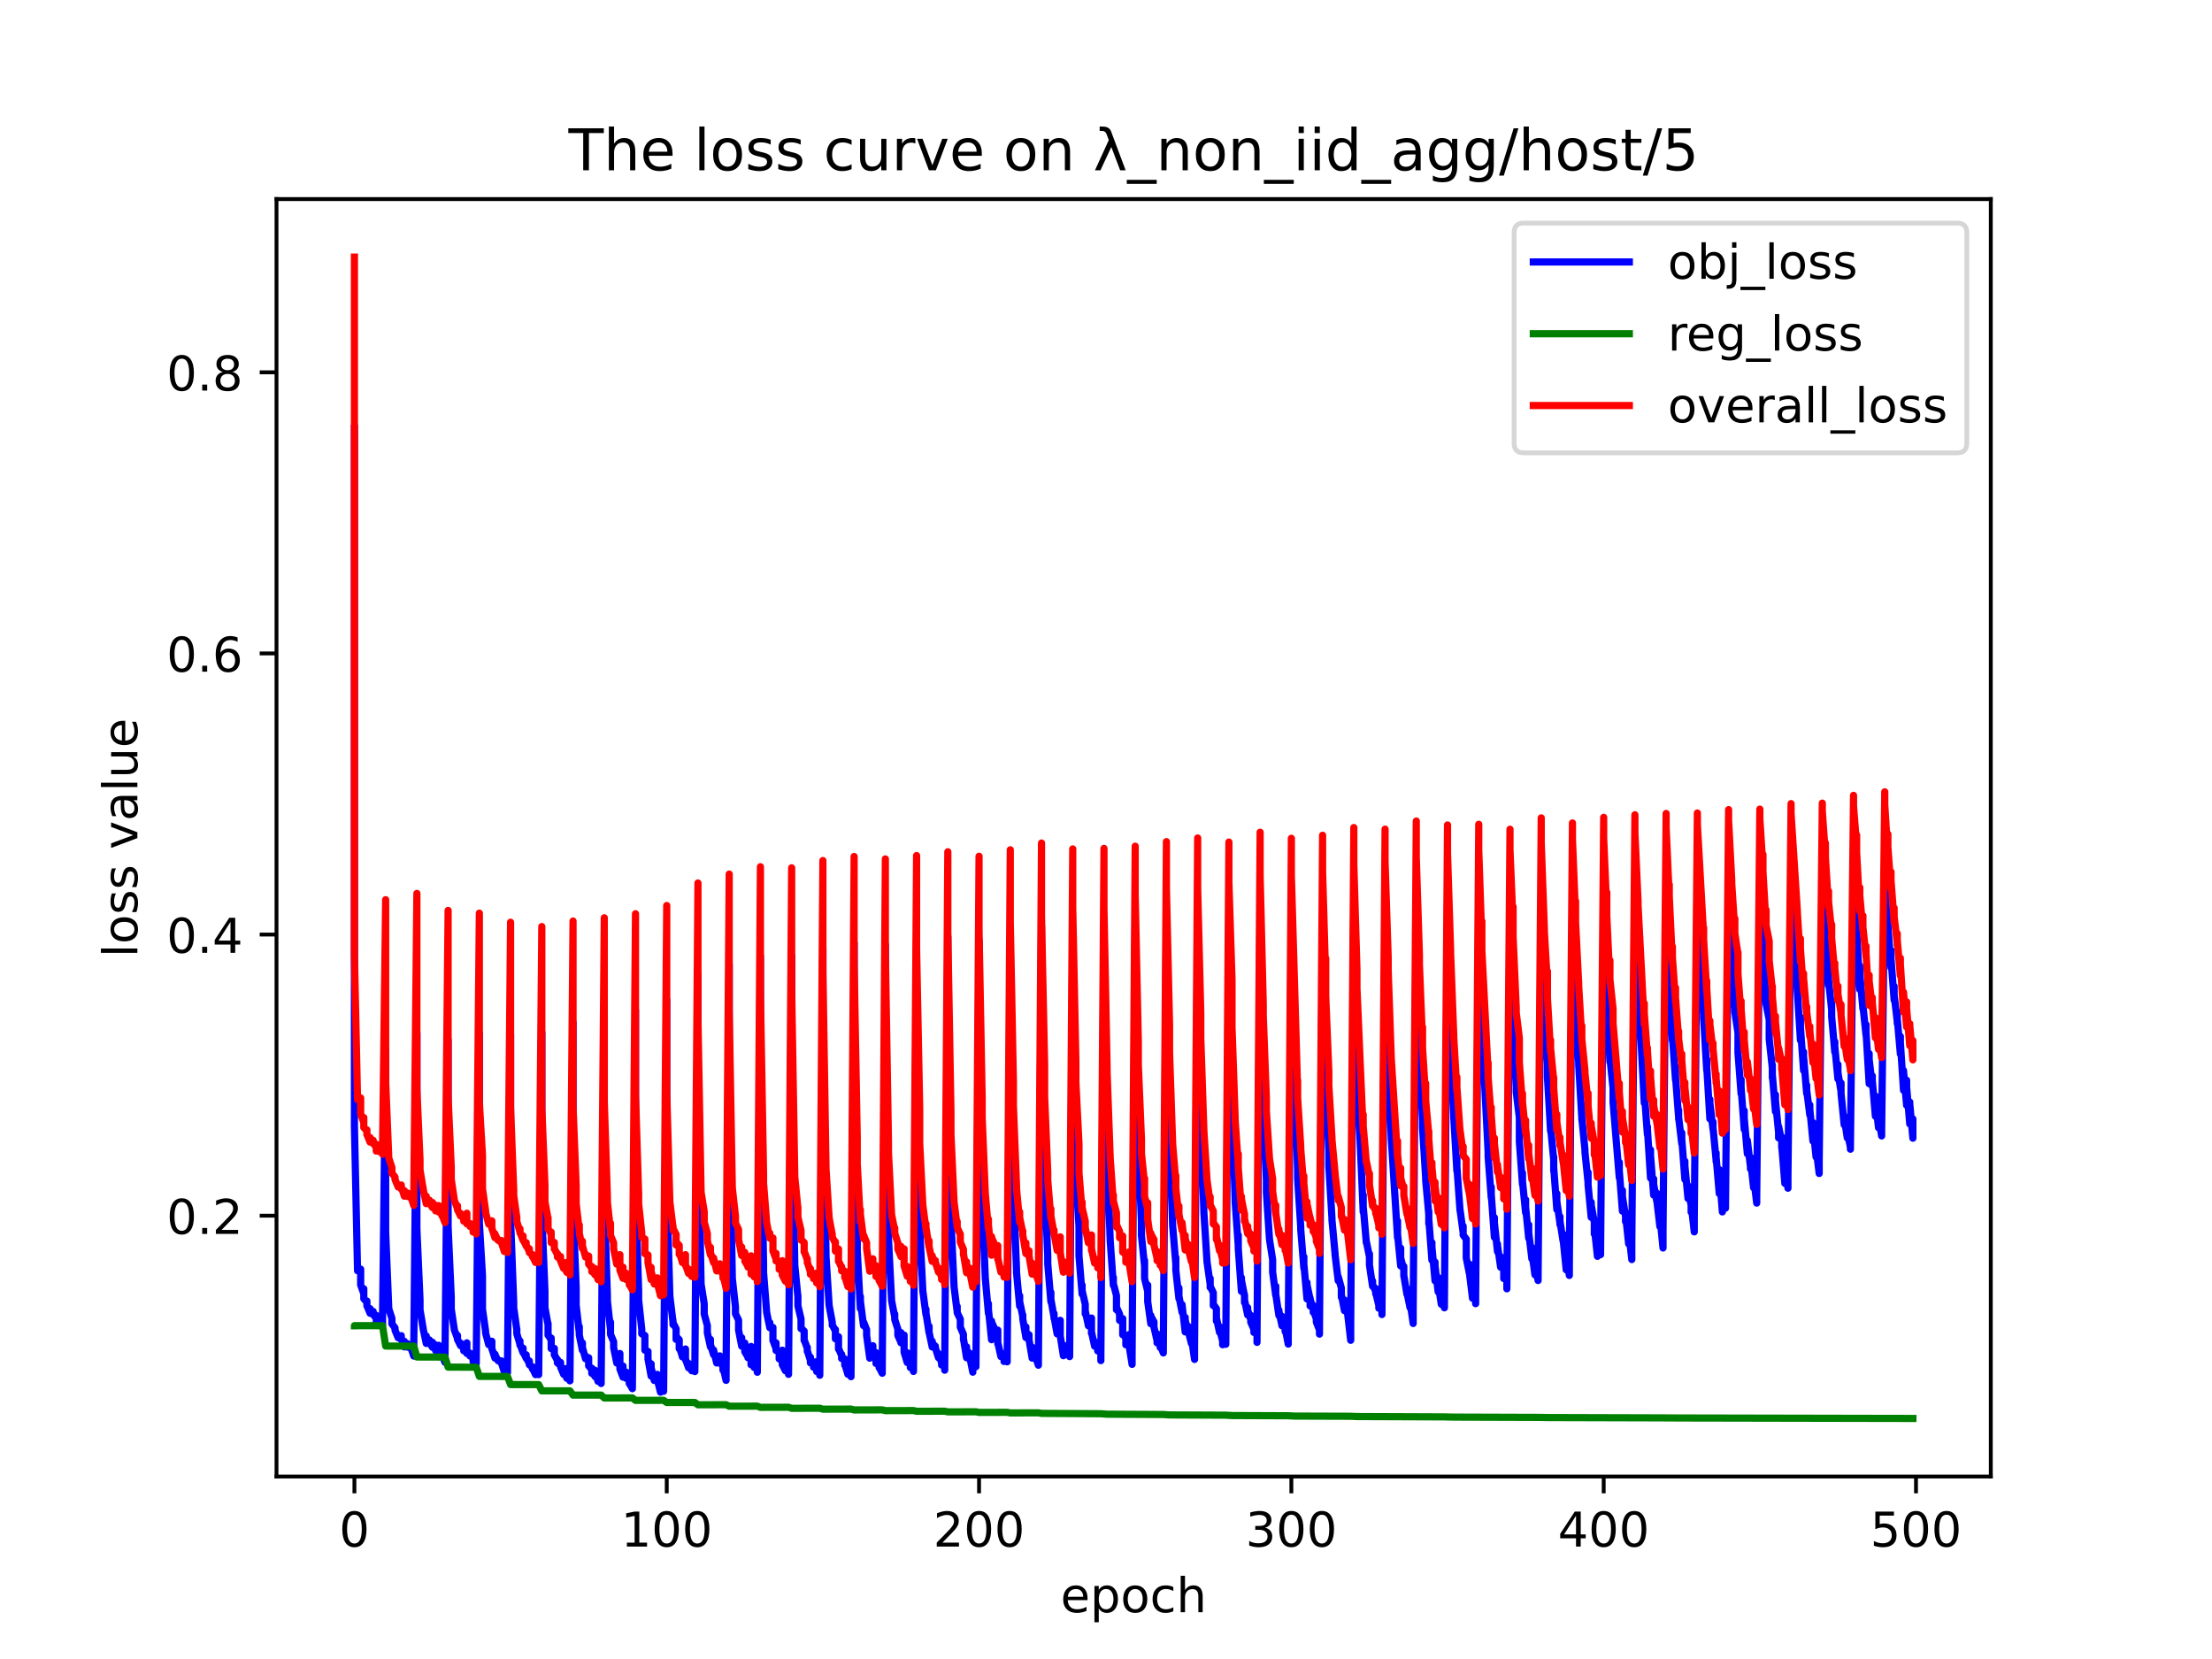 <?xml version="1.0" encoding="utf-8" standalone="no"?>
<!DOCTYPE svg PUBLIC "-//W3C//DTD SVG 1.1//EN"
  "http://www.w3.org/Graphics/SVG/1.1/DTD/svg11.dtd">
<!-- Created with matplotlib (https://matplotlib.org/) -->
<svg height="345.6pt" version="1.1" viewBox="0 0 460.8 345.6" width="460.8pt" xmlns="http://www.w3.org/2000/svg" xmlns:xlink="http://www.w3.org/1999/xlink">
 <defs>
  <style type="text/css">*{stroke-linecap:butt;stroke-linejoin:round;}</style>
 </defs>
 <g id="figure_1">
  <g id="patch_1">
   <path d="M 0 345.6 
L 460.8 345.6 
L 460.8 0 
L 0 0 
z
" style="fill:#ffffff;"/>
  </g>
  <g id="axes_1">
   <g id="patch_2">
    <path d="M 57.6 307.584 
L 414.72 307.584 
L 414.72 41.472 
L 57.6 41.472 
z
" style="fill:#ffffff;"/>
   </g>
   <g id="matplotlib.axis_1">
    <g id="xtick_1">
     <g id="line2d_1">
      <defs>
       <path d="M 0 0 
L 0 3.5 
" id="mb181aea2f2" style="stroke:#000000;stroke-width:0.8;"/>
      </defs>
      <g>
       <use style="stroke:#000000;stroke-width:0.8;" x="73.833" xlink:href="#mb181aea2f2" y="307.584"/>
      </g>
     </g>
     <g id="text_1">
      <!-- 0 -->
      <g transform="translate(70.651 322.182)scale(0.1 -0.1)">
       <defs>
        <path d="M 31.781 66.406 
Q 24.172 66.406 20.328 58.906 
Q 16.5 51.422 16.5 36.375 
Q 16.5 21.391 20.328 13.891 
Q 24.172 6.391 31.781 6.391 
Q 39.453 6.391 43.281 13.891 
Q 47.125 21.391 47.125 36.375 
Q 47.125 51.422 43.281 58.906 
Q 39.453 66.406 31.781 66.406 
z
M 31.781 74.219 
Q 44.047 74.219 50.516 64.516 
Q 56.984 54.828 56.984 36.375 
Q 56.984 17.969 50.516 8.266 
Q 44.047 -1.422 31.781 -1.422 
Q 19.531 -1.422 13.062 8.266 
Q 6.594 17.969 6.594 36.375 
Q 6.594 54.828 13.062 64.516 
Q 19.531 74.219 31.781 74.219 
z
" id="DejaVuSans-48"/>
       </defs>
       <use xlink:href="#DejaVuSans-48"/>
      </g>
     </g>
    </g>
    <g id="xtick_2">
     <g id="line2d_2">
      <g>
       <use style="stroke:#000000;stroke-width:0.8;" x="138.894" xlink:href="#mb181aea2f2" y="307.584"/>
      </g>
     </g>
     <g id="text_2">
      <!-- 100 -->
      <g transform="translate(129.35 322.182)scale(0.1 -0.1)">
       <defs>
        <path d="M 12.406 8.297 
L 28.516 8.297 
L 28.516 63.922 
L 10.984 60.406 
L 10.984 69.391 
L 28.422 72.906 
L 38.281 72.906 
L 38.281 8.297 
L 54.391 8.297 
L 54.391 0 
L 12.406 0 
z
" id="DejaVuSans-49"/>
       </defs>
       <use xlink:href="#DejaVuSans-49"/>
       <use x="63.623" xlink:href="#DejaVuSans-48"/>
       <use x="127.246" xlink:href="#DejaVuSans-48"/>
      </g>
     </g>
    </g>
    <g id="xtick_3">
     <g id="line2d_3">
      <g>
       <use style="stroke:#000000;stroke-width:0.8;" x="203.955" xlink:href="#mb181aea2f2" y="307.584"/>
      </g>
     </g>
     <g id="text_3">
      <!-- 200 -->
      <g transform="translate(194.411 322.182)scale(0.1 -0.1)">
       <defs>
        <path d="M 19.188 8.297 
L 53.609 8.297 
L 53.609 0 
L 7.328 0 
L 7.328 8.297 
Q 12.938 14.109 22.625 23.891 
Q 32.328 33.688 34.812 36.531 
Q 39.547 41.844 41.422 45.531 
Q 43.312 49.219 43.312 52.781 
Q 43.312 58.594 39.234 62.25 
Q 35.156 65.922 28.609 65.922 
Q 23.969 65.922 18.812 64.312 
Q 13.672 62.703 7.812 59.422 
L 7.812 69.391 
Q 13.766 71.781 18.938 73 
Q 24.125 74.219 28.422 74.219 
Q 39.75 74.219 46.484 68.547 
Q 53.219 62.891 53.219 53.422 
Q 53.219 48.922 51.531 44.891 
Q 49.859 40.875 45.406 35.406 
Q 44.188 33.984 37.641 27.219 
Q 31.109 20.453 19.188 8.297 
z
" id="DejaVuSans-50"/>
       </defs>
       <use xlink:href="#DejaVuSans-50"/>
       <use x="63.623" xlink:href="#DejaVuSans-48"/>
       <use x="127.246" xlink:href="#DejaVuSans-48"/>
      </g>
     </g>
    </g>
    <g id="xtick_4">
     <g id="line2d_4">
      <g>
       <use style="stroke:#000000;stroke-width:0.8;" x="269.016" xlink:href="#mb181aea2f2" y="307.584"/>
      </g>
     </g>
     <g id="text_4">
      <!-- 300 -->
      <g transform="translate(259.472 322.182)scale(0.1 -0.1)">
       <defs>
        <path d="M 40.578 39.312 
Q 47.656 37.797 51.625 33 
Q 55.609 28.219 55.609 21.188 
Q 55.609 10.406 48.188 4.484 
Q 40.766 -1.422 27.094 -1.422 
Q 22.516 -1.422 17.656 -0.516 
Q 12.797 0.391 7.625 2.203 
L 7.625 11.719 
Q 11.719 9.328 16.594 8.109 
Q 21.484 6.891 26.812 6.891 
Q 36.078 6.891 40.938 10.547 
Q 45.797 14.203 45.797 21.188 
Q 45.797 27.641 41.281 31.266 
Q 36.766 34.906 28.719 34.906 
L 20.219 34.906 
L 20.219 43.016 
L 29.109 43.016 
Q 36.375 43.016 40.234 45.922 
Q 44.094 48.828 44.094 54.297 
Q 44.094 59.906 40.109 62.906 
Q 36.141 65.922 28.719 65.922 
Q 24.656 65.922 20.016 65.031 
Q 15.375 64.156 9.812 62.312 
L 9.812 71.094 
Q 15.438 72.656 20.344 73.438 
Q 25.25 74.219 29.594 74.219 
Q 40.828 74.219 47.359 69.109 
Q 53.906 64.016 53.906 55.328 
Q 53.906 49.266 50.438 45.094 
Q 46.969 40.922 40.578 39.312 
z
" id="DejaVuSans-51"/>
       </defs>
       <use xlink:href="#DejaVuSans-51"/>
       <use x="63.623" xlink:href="#DejaVuSans-48"/>
       <use x="127.246" xlink:href="#DejaVuSans-48"/>
      </g>
     </g>
    </g>
    <g id="xtick_5">
     <g id="line2d_5">
      <g>
       <use style="stroke:#000000;stroke-width:0.8;" x="334.077" xlink:href="#mb181aea2f2" y="307.584"/>
      </g>
     </g>
     <g id="text_5">
      <!-- 400 -->
      <g transform="translate(324.533 322.182)scale(0.1 -0.1)">
       <defs>
        <path d="M 37.797 64.312 
L 12.891 25.391 
L 37.797 25.391 
z
M 35.203 72.906 
L 47.609 72.906 
L 47.609 25.391 
L 58.016 25.391 
L 58.016 17.188 
L 47.609 17.188 
L 47.609 0 
L 37.797 0 
L 37.797 17.188 
L 4.891 17.188 
L 4.891 26.703 
z
" id="DejaVuSans-52"/>
       </defs>
       <use xlink:href="#DejaVuSans-52"/>
       <use x="63.623" xlink:href="#DejaVuSans-48"/>
       <use x="127.246" xlink:href="#DejaVuSans-48"/>
      </g>
     </g>
    </g>
    <g id="xtick_6">
     <g id="line2d_6">
      <g>
       <use style="stroke:#000000;stroke-width:0.8;" x="399.138" xlink:href="#mb181aea2f2" y="307.584"/>
      </g>
     </g>
     <g id="text_6">
      <!-- 500 -->
      <g transform="translate(389.594 322.182)scale(0.1 -0.1)">
       <defs>
        <path d="M 10.797 72.906 
L 49.516 72.906 
L 49.516 64.594 
L 19.828 64.594 
L 19.828 46.734 
Q 21.969 47.469 24.109 47.828 
Q 26.266 48.188 28.422 48.188 
Q 40.625 48.188 47.75 41.5 
Q 54.891 34.812 54.891 23.391 
Q 54.891 11.625 47.562 5.094 
Q 40.234 -1.422 26.906 -1.422 
Q 22.312 -1.422 17.547 -0.641 
Q 12.797 0.141 7.719 1.703 
L 7.719 11.625 
Q 12.109 9.234 16.797 8.062 
Q 21.484 6.891 26.703 6.891 
Q 35.156 6.891 40.078 11.328 
Q 45.016 15.766 45.016 23.391 
Q 45.016 31 40.078 35.438 
Q 35.156 39.891 26.703 39.891 
Q 22.75 39.891 18.812 39.016 
Q 14.891 38.141 10.797 36.281 
z
" id="DejaVuSans-53"/>
       </defs>
       <use xlink:href="#DejaVuSans-53"/>
       <use x="63.623" xlink:href="#DejaVuSans-48"/>
       <use x="127.246" xlink:href="#DejaVuSans-48"/>
      </g>
     </g>
    </g>
    <g id="text_7">
     <!-- epoch -->
     <g transform="translate(220.932 335.861)scale(0.1 -0.1)">
      <defs>
       <path d="M 56.203 29.594 
L 56.203 25.203 
L 14.891 25.203 
Q 15.484 15.922 20.484 11.062 
Q 25.484 6.203 34.422 6.203 
Q 39.594 6.203 44.453 7.469 
Q 49.312 8.734 54.109 11.281 
L 54.109 2.781 
Q 49.266 0.734 44.188 -0.344 
Q 39.109 -1.422 33.891 -1.422 
Q 20.797 -1.422 13.156 6.188 
Q 5.516 13.812 5.516 26.812 
Q 5.516 40.234 12.766 48.109 
Q 20.016 56 32.328 56 
Q 43.359 56 49.781 48.891 
Q 56.203 41.797 56.203 29.594 
z
M 47.219 32.234 
Q 47.125 39.594 43.094 43.984 
Q 39.062 48.391 32.422 48.391 
Q 24.906 48.391 20.391 44.141 
Q 15.875 39.891 15.188 32.172 
z
" id="DejaVuSans-101"/>
       <path d="M 18.109 8.203 
L 18.109 -20.797 
L 9.078 -20.797 
L 9.078 54.688 
L 18.109 54.688 
L 18.109 46.391 
Q 20.953 51.266 25.266 53.625 
Q 29.594 56 35.594 56 
Q 45.562 56 51.781 48.094 
Q 58.016 40.188 58.016 27.297 
Q 58.016 14.406 51.781 6.484 
Q 45.562 -1.422 35.594 -1.422 
Q 29.594 -1.422 25.266 0.953 
Q 20.953 3.328 18.109 8.203 
z
M 48.688 27.297 
Q 48.688 37.203 44.609 42.844 
Q 40.531 48.484 33.406 48.484 
Q 26.266 48.484 22.188 42.844 
Q 18.109 37.203 18.109 27.297 
Q 18.109 17.391 22.188 11.75 
Q 26.266 6.109 33.406 6.109 
Q 40.531 6.109 44.609 11.75 
Q 48.688 17.391 48.688 27.297 
z
" id="DejaVuSans-112"/>
       <path d="M 30.609 48.391 
Q 23.391 48.391 19.188 42.75 
Q 14.984 37.109 14.984 27.297 
Q 14.984 17.484 19.156 11.844 
Q 23.344 6.203 30.609 6.203 
Q 37.797 6.203 41.984 11.859 
Q 46.188 17.531 46.188 27.297 
Q 46.188 37.016 41.984 42.703 
Q 37.797 48.391 30.609 48.391 
z
M 30.609 56 
Q 42.328 56 49.016 48.375 
Q 55.719 40.766 55.719 27.297 
Q 55.719 13.875 49.016 6.219 
Q 42.328 -1.422 30.609 -1.422 
Q 18.844 -1.422 12.172 6.219 
Q 5.516 13.875 5.516 27.297 
Q 5.516 40.766 12.172 48.375 
Q 18.844 56 30.609 56 
z
" id="DejaVuSans-111"/>
       <path d="M 48.781 52.594 
L 48.781 44.188 
Q 44.969 46.297 41.141 47.344 
Q 37.312 48.391 33.406 48.391 
Q 24.656 48.391 19.812 42.844 
Q 14.984 37.312 14.984 27.297 
Q 14.984 17.281 19.812 11.734 
Q 24.656 6.203 33.406 6.203 
Q 37.312 6.203 41.141 7.25 
Q 44.969 8.297 48.781 10.406 
L 48.781 2.094 
Q 45.016 0.344 40.984 -0.531 
Q 36.969 -1.422 32.422 -1.422 
Q 20.062 -1.422 12.781 6.344 
Q 5.516 14.109 5.516 27.297 
Q 5.516 40.672 12.859 48.328 
Q 20.219 56 33.016 56 
Q 37.156 56 41.109 55.141 
Q 45.062 54.297 48.781 52.594 
z
" id="DejaVuSans-99"/>
       <path d="M 54.891 33.016 
L 54.891 0 
L 45.906 0 
L 45.906 32.719 
Q 45.906 40.484 42.875 44.328 
Q 39.844 48.188 33.797 48.188 
Q 26.516 48.188 22.312 43.547 
Q 18.109 38.922 18.109 30.906 
L 18.109 0 
L 9.078 0 
L 9.078 75.984 
L 18.109 75.984 
L 18.109 46.188 
Q 21.344 51.125 25.703 53.562 
Q 30.078 56 35.797 56 
Q 45.219 56 50.047 50.172 
Q 54.891 44.344 54.891 33.016 
z
" id="DejaVuSans-104"/>
      </defs>
      <use xlink:href="#DejaVuSans-101"/>
      <use x="61.523" xlink:href="#DejaVuSans-112"/>
      <use x="125" xlink:href="#DejaVuSans-111"/>
      <use x="186.182" xlink:href="#DejaVuSans-99"/>
      <use x="241.162" xlink:href="#DejaVuSans-104"/>
     </g>
    </g>
   </g>
   <g id="matplotlib.axis_2">
    <g id="ytick_1">
     <g id="line2d_7">
      <defs>
       <path d="M 0 0 
L -3.5 0 
" id="m8790f9b777" style="stroke:#000000;stroke-width:0.8;"/>
      </defs>
      <g>
       <use style="stroke:#000000;stroke-width:0.8;" x="57.6" xlink:href="#m8790f9b777" y="253.246"/>
      </g>
     </g>
     <g id="text_8">
      <!-- 0.2 -->
      <g transform="translate(34.697 257.045)scale(0.1 -0.1)">
       <defs>
        <path d="M 10.688 12.406 
L 21 12.406 
L 21 0 
L 10.688 0 
z
" id="DejaVuSans-46"/>
       </defs>
       <use xlink:href="#DejaVuSans-48"/>
       <use x="63.623" xlink:href="#DejaVuSans-46"/>
       <use x="95.41" xlink:href="#DejaVuSans-50"/>
      </g>
     </g>
    </g>
    <g id="ytick_2">
     <g id="line2d_8">
      <g>
       <use style="stroke:#000000;stroke-width:0.8;" x="57.6" xlink:href="#m8790f9b777" y="194.684"/>
      </g>
     </g>
     <g id="text_9">
      <!-- 0.4 -->
      <g transform="translate(34.697 198.483)scale(0.1 -0.1)">
       <use xlink:href="#DejaVuSans-48"/>
       <use x="63.623" xlink:href="#DejaVuSans-46"/>
       <use x="95.41" xlink:href="#DejaVuSans-52"/>
      </g>
     </g>
    </g>
    <g id="ytick_3">
     <g id="line2d_9">
      <g>
       <use style="stroke:#000000;stroke-width:0.8;" x="57.6" xlink:href="#m8790f9b777" y="136.122"/>
      </g>
     </g>
     <g id="text_10">
      <!-- 0.6 -->
      <g transform="translate(34.697 139.922)scale(0.1 -0.1)">
       <defs>
        <path d="M 33.016 40.375 
Q 26.375 40.375 22.484 35.828 
Q 18.609 31.297 18.609 23.391 
Q 18.609 15.531 22.484 10.953 
Q 26.375 6.391 33.016 6.391 
Q 39.656 6.391 43.531 10.953 
Q 47.406 15.531 47.406 23.391 
Q 47.406 31.297 43.531 35.828 
Q 39.656 40.375 33.016 40.375 
z
M 52.594 71.297 
L 52.594 62.312 
Q 48.875 64.062 45.094 64.984 
Q 41.312 65.922 37.594 65.922 
Q 27.828 65.922 22.672 59.328 
Q 17.531 52.734 16.797 39.406 
Q 19.672 43.656 24.016 45.922 
Q 28.375 48.188 33.594 48.188 
Q 44.578 48.188 50.953 41.516 
Q 57.328 34.859 57.328 23.391 
Q 57.328 12.156 50.688 5.359 
Q 44.047 -1.422 33.016 -1.422 
Q 20.359 -1.422 13.672 8.266 
Q 6.984 17.969 6.984 36.375 
Q 6.984 53.656 15.188 63.938 
Q 23.391 74.219 37.203 74.219 
Q 40.922 74.219 44.703 73.484 
Q 48.484 72.75 52.594 71.297 
z
" id="DejaVuSans-54"/>
       </defs>
       <use xlink:href="#DejaVuSans-48"/>
       <use x="63.623" xlink:href="#DejaVuSans-46"/>
       <use x="95.41" xlink:href="#DejaVuSans-54"/>
      </g>
     </g>
    </g>
    <g id="ytick_4">
     <g id="line2d_10">
      <g>
       <use style="stroke:#000000;stroke-width:0.8;" x="57.6" xlink:href="#m8790f9b777" y="77.561"/>
      </g>
     </g>
     <g id="text_11">
      <!-- 0.8 -->
      <g transform="translate(34.697 81.36)scale(0.1 -0.1)">
       <defs>
        <path d="M 31.781 34.625 
Q 24.75 34.625 20.719 30.859 
Q 16.703 27.094 16.703 20.516 
Q 16.703 13.922 20.719 10.156 
Q 24.75 6.391 31.781 6.391 
Q 38.812 6.391 42.859 10.172 
Q 46.922 13.969 46.922 20.516 
Q 46.922 27.094 42.891 30.859 
Q 38.875 34.625 31.781 34.625 
z
M 21.922 38.812 
Q 15.578 40.375 12.031 44.719 
Q 8.5 49.078 8.5 55.328 
Q 8.5 64.062 14.719 69.141 
Q 20.953 74.219 31.781 74.219 
Q 42.672 74.219 48.875 69.141 
Q 55.078 64.062 55.078 55.328 
Q 55.078 49.078 51.531 44.719 
Q 48 40.375 41.703 38.812 
Q 48.828 37.156 52.797 32.312 
Q 56.781 27.484 56.781 20.516 
Q 56.781 9.906 50.312 4.234 
Q 43.844 -1.422 31.781 -1.422 
Q 19.734 -1.422 13.25 4.234 
Q 6.781 9.906 6.781 20.516 
Q 6.781 27.484 10.781 32.312 
Q 14.797 37.156 21.922 38.812 
z
M 18.312 54.391 
Q 18.312 48.734 21.844 45.562 
Q 25.391 42.391 31.781 42.391 
Q 38.141 42.391 41.719 45.562 
Q 45.312 48.734 45.312 54.391 
Q 45.312 60.062 41.719 63.234 
Q 38.141 66.406 31.781 66.406 
Q 25.391 66.406 21.844 63.234 
Q 18.312 60.062 18.312 54.391 
z
" id="DejaVuSans-56"/>
       </defs>
       <use xlink:href="#DejaVuSans-48"/>
       <use x="63.623" xlink:href="#DejaVuSans-46"/>
       <use x="95.41" xlink:href="#DejaVuSans-56"/>
      </g>
     </g>
    </g>
    <g id="text_12">
     <!-- loss value -->
     <g transform="translate(28.617 199.433)rotate(-90)scale(0.1 -0.1)">
      <defs>
       <path d="M 9.422 75.984 
L 18.406 75.984 
L 18.406 0 
L 9.422 0 
z
" id="DejaVuSans-108"/>
       <path d="M 44.281 53.078 
L 44.281 44.578 
Q 40.484 46.531 36.375 47.5 
Q 32.281 48.484 27.875 48.484 
Q 21.188 48.484 17.844 46.438 
Q 14.5 44.391 14.5 40.281 
Q 14.5 37.156 16.891 35.375 
Q 19.281 33.594 26.516 31.984 
L 29.594 31.297 
Q 39.156 29.25 43.188 25.516 
Q 47.219 21.781 47.219 15.094 
Q 47.219 7.469 41.188 3.016 
Q 35.156 -1.422 24.609 -1.422 
Q 20.219 -1.422 15.453 -0.562 
Q 10.688 0.297 5.422 2 
L 5.422 11.281 
Q 10.406 8.688 15.234 7.391 
Q 20.062 6.109 24.812 6.109 
Q 31.156 6.109 34.562 8.281 
Q 37.984 10.453 37.984 14.406 
Q 37.984 18.062 35.516 20.016 
Q 33.062 21.969 24.703 23.781 
L 21.578 24.516 
Q 13.234 26.266 9.516 29.906 
Q 5.812 33.547 5.812 39.891 
Q 5.812 47.609 11.281 51.797 
Q 16.75 56 26.812 56 
Q 31.781 56 36.172 55.266 
Q 40.578 54.547 44.281 53.078 
z
" id="DejaVuSans-115"/>
       <path id="DejaVuSans-32"/>
       <path d="M 2.984 54.688 
L 12.5 54.688 
L 29.594 8.797 
L 46.688 54.688 
L 56.203 54.688 
L 35.688 0 
L 23.484 0 
z
" id="DejaVuSans-118"/>
       <path d="M 34.281 27.484 
Q 23.391 27.484 19.188 25 
Q 14.984 22.516 14.984 16.5 
Q 14.984 11.719 18.141 8.906 
Q 21.297 6.109 26.703 6.109 
Q 34.188 6.109 38.703 11.406 
Q 43.219 16.703 43.219 25.484 
L 43.219 27.484 
z
M 52.203 31.203 
L 52.203 0 
L 43.219 0 
L 43.219 8.297 
Q 40.141 3.328 35.547 0.953 
Q 30.953 -1.422 24.312 -1.422 
Q 15.922 -1.422 10.953 3.297 
Q 6 8.016 6 15.922 
Q 6 25.141 12.172 29.828 
Q 18.359 34.516 30.609 34.516 
L 43.219 34.516 
L 43.219 35.406 
Q 43.219 41.609 39.141 45 
Q 35.062 48.391 27.688 48.391 
Q 23 48.391 18.547 47.266 
Q 14.109 46.141 10.016 43.891 
L 10.016 52.203 
Q 14.938 54.109 19.578 55.047 
Q 24.219 56 28.609 56 
Q 40.484 56 46.344 49.844 
Q 52.203 43.703 52.203 31.203 
z
" id="DejaVuSans-97"/>
       <path d="M 8.5 21.578 
L 8.5 54.688 
L 17.484 54.688 
L 17.484 21.922 
Q 17.484 14.156 20.5 10.266 
Q 23.531 6.391 29.594 6.391 
Q 36.859 6.391 41.078 11.031 
Q 45.312 15.672 45.312 23.688 
L 45.312 54.688 
L 54.297 54.688 
L 54.297 0 
L 45.312 0 
L 45.312 8.406 
Q 42.047 3.422 37.719 1 
Q 33.406 -1.422 27.688 -1.422 
Q 18.266 -1.422 13.375 4.438 
Q 8.5 10.297 8.5 21.578 
z
M 31.109 56 
z
" id="DejaVuSans-117"/>
      </defs>
      <use xlink:href="#DejaVuSans-108"/>
      <use x="27.783" xlink:href="#DejaVuSans-111"/>
      <use x="88.965" xlink:href="#DejaVuSans-115"/>
      <use x="141.064" xlink:href="#DejaVuSans-115"/>
      <use x="193.164" xlink:href="#DejaVuSans-32"/>
      <use x="224.951" xlink:href="#DejaVuSans-118"/>
      <use x="284.131" xlink:href="#DejaVuSans-97"/>
      <use x="345.41" xlink:href="#DejaVuSans-108"/>
      <use x="373.193" xlink:href="#DejaVuSans-117"/>
      <use x="436.572" xlink:href="#DejaVuSans-101"/>
     </g>
    </g>
   </g>
   <g id="line2d_11">
    <path clip-path="url(#p0a358286d7)" d="M 73.833 89.193 
L 73.833 234.604 
L 74.483 264.72 
L 75.134 264.382 
L 75.134 267.671 
L 75.785 269.508 
L 75.785 268.475 
L 75.785 270.55 
L 76.435 271.248 
L 76.435 271.216 
L 76.435 271.027 
L 76.435 272.048 
L 76.435 271.959 
L 77.086 273.569 
L 77.086 272.609 
L 77.086 273.023 
L 77.736 273.189 
L 77.736 273.883 
L 77.736 273.715 
L 78.387 274.703 
L 78.387 275.441 
L 78.387 274.006 
L 78.387 274.165 
L 79.038 274.323 
L 79.038 275.549 
L 79.038 274.912 
L 79.688 275.458 
L 79.688 276.074 
L 79.688 274.789 
L 79.688 274.925 
L 80.339 218.822 
L 80.339 227.58 
L 80.339 256.631 
L 80.989 272.638 
L 81.64 274.632 
L 81.64 275.768 
L 82.291 276.628 
L 82.291 277.116 
L 82.291 277.093 
L 82.941 278.672 
L 82.941 278.254 
L 82.941 278.262 
L 83.592 279.071 
L 83.592 278.938 
L 83.592 278.24 
L 83.592 278.649 
L 84.242 280.583 
L 84.242 279.426 
L 84.242 279.499 
L 84.893 280.64 
L 84.893 279.91 
L 84.893 279.944 
L 85.544 280.711 
L 85.544 280.429 
L 85.544 280.918 
L 85.544 280.527 
L 86.194 282.49 
L 86.194 280.886 
L 86.845 215.231 
L 86.845 224.745 
L 86.845 256.001 
L 87.496 270.799 
L 87.496 272.82 
L 88.146 276.732 
L 88.146 276.612 
L 88.146 276.816 
L 88.797 279.864 
L 88.797 278.314 
L 88.797 278.516 
L 89.447 279.697 
L 89.447 279.125 
L 89.447 279.814 
L 89.447 279.694 
L 90.098 280.672 
L 90.098 279.612 
L 90.098 280.293 
L 90.749 280.172 
L 90.749 280.211 
L 90.749 281.358 
L 90.749 281.184 
L 91.399 281.018 
L 91.399 280.254 
L 91.399 281.601 
L 91.399 281.513 
L 92.05 281.634 
L 92.05 282.304 
L 92.05 282.113 
L 92.7 283.792 
L 92.7 282.435 
L 92.7 282.593 
L 93.351 216.666 
L 93.351 224.238 
L 93.351 255.589 
L 94.002 270.186 
L 94.002 272.67 
L 94.652 277.046 
L 95.303 278.81 
L 95.303 278.186 
L 95.303 279.046 
L 95.303 279.013 
L 95.953 280.336 
L 95.953 279.987 
L 95.953 279.787 
L 95.953 280.262 
L 95.953 280.184 
L 96.604 280.875 
L 96.604 281.398 
L 96.604 281.323 
L 97.255 279.736 
L 97.255 281.952 
L 97.905 281.928 
L 97.905 282.485 
L 97.905 281.878 
L 97.905 282.431 
L 98.556 282.04 
L 98.556 283.659 
L 98.556 283.631 
L 99.207 283.125 
L 99.207 282.582 
L 99.207 284.053 
L 99.857 215.308 
L 99.857 222.865 
L 99.857 254.705 
L 100.508 265.735 
L 100.508 272.693 
L 101.158 277.315 
L 101.158 277.685 
L 101.809 280.111 
L 101.809 279.293 
L 101.809 279.785 
L 102.46 279.403 
L 102.46 280.995 
L 102.46 280.912 
L 103.11 282.922 
L 103.11 282.098 
L 103.11 282.213 
L 103.761 283.458 
L 103.761 283.346 
L 104.411 283.902 
L 104.411 283.482 
L 104.411 283.755 
L 105.062 285.785 
L 105.062 284.357 
L 105.062 284.691 
L 105.713 285.992 
L 105.713 284.597 
L 105.713 285.302 
L 106.363 215.492 
L 106.363 225.211 
L 106.363 254.024 
L 107.014 271.293 
L 107.014 272.414 
L 107.664 277.019 
L 107.664 276.868 
L 107.664 277.84 
L 108.315 279.99 
L 108.315 279.345 
L 108.315 280.217 
L 108.315 280 
L 108.966 281.781 
L 108.966 280.842 
L 108.966 281.604 
L 109.616 282.933 
L 109.616 282.232 
L 109.616 282.972 
L 109.616 282.706 
L 110.267 284.096 
L 110.267 283.509 
L 110.267 284.299 
L 110.918 284.809 
L 110.918 285.176 
L 110.918 284.718 
L 110.918 284.974 
L 111.568 286.367 
L 111.568 284.897 
L 111.568 285.602 
L 112.219 284.622 
L 112.219 286.366 
L 112.219 286.307 
L 112.869 215.08 
L 112.869 224.206 
L 112.869 252.832 
L 113.52 268.933 
L 113.52 272.396 
L 114.171 275.965 
L 114.171 275.725 
L 114.171 278.143 
L 114.171 278.03 
L 114.821 279.14 
L 114.821 278.737 
L 114.821 280.938 
L 115.472 280.889 
L 115.472 282.261 
L 115.472 282.147 
L 116.122 283.456 
L 116.122 283.27 
L 116.122 283.201 
L 116.122 283.912 
L 116.773 284.407 
L 116.773 283.813 
L 116.773 284.764 
L 117.424 286.308 
L 117.424 286.082 
L 117.424 285.076 
L 117.424 285.49 
L 118.074 287.11 
L 118.074 285.09 
L 118.074 286.464 
L 118.725 287.529 
L 118.725 287.375 
L 118.725 286.696 
L 118.725 287.654 
L 118.725 287.637 
L 119.375 213.046 
L 119.375 225.853 
L 119.375 251.571 
L 120.026 268.258 
L 120.026 271.888 
L 120.677 277.639 
L 120.677 276.375 
L 120.677 278.084 
L 121.327 281.297 
L 121.327 279.751 
L 121.327 280.7 
L 121.978 283.059 
L 121.978 282.475 
L 121.978 282.846 
L 122.629 282.844 
L 122.629 284.541 
L 122.629 284.508 
L 123.279 285.333 
L 123.279 286.092 
L 123.279 285.008 
L 123.279 285.409 
L 123.93 286.745 
L 123.93 285.447 
L 123.93 285.709 
L 124.58 287.762 
L 124.58 286.707 
L 124.58 286.996 
L 125.231 287.072 
L 125.231 286.579 
L 125.231 288.212 
L 125.231 288.055 
L 125.882 211.766 
L 125.882 223.49 
L 125.882 249.997 
L 126.532 269.939 
L 126.532 271.007 
L 127.183 277.008 
L 127.183 275.414 
L 127.183 277.961 
L 127.833 279.504 
L 127.833 280.765 
L 127.833 280.752 
L 128.484 283.941 
L 128.484 283.495 
L 128.484 283.204 
L 128.484 283.233 
L 129.135 281.962 
L 129.135 285.171 
L 129.785 286.888 
L 129.785 284.566 
L 129.785 286.04 
L 130.436 287.134 
L 130.436 285.831 
L 130.436 286.651 
L 131.086 286.247 
L 131.086 288.225 
L 131.086 288.149 
L 131.737 289.283 
L 131.737 287.794 
L 131.737 288.86 
L 132.388 210.43 
L 132.388 221.036 
L 132.388 248.033 
L 133.038 268.799 
L 133.038 270.795 
L 133.689 276.908 
L 133.689 277.863 
L 134.339 278.212 
L 134.339 281.271 
L 134.99 281.531 
L 134.99 283.119 
L 134.99 283.075 
L 135.641 286.658 
L 135.641 284.111 
L 135.641 284.917 
L 136.291 287.573 
L 136.291 287.356 
L 136.291 286.272 
L 136.291 286.62 
L 136.942 286.758 
L 136.942 286.304 
L 136.942 287.82 
L 136.942 287.439 
L 137.593 290.017 
L 137.593 288.894 
L 137.593 289.61 
L 138.243 289.107 
L 138.243 287.798 
L 138.243 289.837 
L 138.894 208.278 
L 138.894 219.901 
L 138.894 247.248 
L 139.544 269.999 
L 140.195 275.343 
L 140.195 275.048 
L 140.195 275.938 
L 140.195 275.541 
L 140.846 276.812 
L 140.846 279.022 
L 140.846 278.406 
L 141.496 279.092 
L 141.496 280.966 
L 141.496 280.524 
L 142.147 282.558 
L 142.147 282.551 
L 142.147 282.001 
L 142.147 282.658 
L 142.147 282.104 
L 142.797 281.015 
L 142.797 283.274 
L 142.797 283.106 
L 143.448 284.945 
L 143.448 284.024 
L 143.448 284.131 
L 144.099 285.348 
L 144.099 284.868 
L 144.099 285.547 
L 144.099 285.092 
L 144.749 284.249 
L 144.749 285.724 
L 144.749 285.421 
L 145.4 203.111 
L 145.4 216.152 
L 145.4 231.599 
L 146.05 267.515 
L 146.701 271.614 
L 146.701 273.737 
L 147.352 276.138 
L 147.352 277.621 
L 148.002 280.596 
L 148.002 279.025 
L 148.002 280.083 
L 148.653 282.208 
L 148.653 281.229 
L 148.653 281.286 
L 149.304 283.937 
L 149.304 282.739 
L 149.304 283.227 
L 149.954 282.457 
L 149.954 283.444 
L 150.605 284.759 
L 150.605 284.287 
L 150.605 285.435 
L 150.605 284.723 
L 151.255 287.555 
L 151.255 285.935 
L 151.255 285.97 
L 151.906 200.953 
L 151.906 216.243 
L 151.906 229.309 
L 152.557 266.333 
L 153.207 272.243 
L 153.207 272.15 
L 153.207 273.662 
L 153.858 275.019 
L 153.858 277.071 
L 154.508 280.427 
L 154.508 278.666 
L 154.508 280.057 
L 155.159 279.77 
L 155.159 281.596 
L 155.81 282.676 
L 155.81 281.951 
L 155.81 282.837 
L 156.46 280.489 
L 156.46 284.299 
L 157.111 283.692 
L 157.111 283.756 
L 157.111 284.882 
L 157.111 284.701 
L 157.761 284.015 
L 157.761 285.869 
L 157.761 285.839 
L 158.412 199.186 
L 158.412 213.297 
L 158.412 225.733 
L 159.063 263.246 
L 159.063 265.09 
L 159.063 265.086 
L 159.713 273.406 
L 160.364 276.58 
L 160.364 276.03 
L 160.364 275.528 
L 160.364 276.415 
L 161.015 276.523 
L 161.015 279.258 
L 161.015 279.199 
L 161.665 280.961 
L 161.665 279.74 
L 161.665 281.331 
L 161.665 281.174 
L 162.316 281.685 
L 162.316 283.081 
L 162.316 282.692 
L 162.966 281.267 
L 162.966 284.288 
L 163.617 285.551 
L 163.617 284.432 
L 163.617 285.462 
L 164.268 284.925 
L 164.268 286.303 
L 164.268 286.241 
L 164.918 199.208 
L 164.918 215.213 
L 164.918 224.567 
L 165.569 263.601 
L 166.219 270.203 
L 166.219 269.924 
L 166.219 272.008 
L 166.87 274.772 
L 166.87 276.781 
L 166.87 276.663 
L 167.521 277.304 
L 167.521 279.261 
L 167.521 279.106 
L 168.171 280.862 
L 168.171 281.507 
L 168.171 280.666 
L 168.171 281.358 
L 168.822 283.394 
L 168.822 283.911 
L 168.822 282.717 
L 168.822 282.971 
L 169.472 284.321 
L 169.472 284.821 
L 169.472 284.484 
L 170.123 283.655 
L 170.123 285.703 
L 170.123 284.962 
L 170.774 285.467 
L 170.774 286.495 
L 170.774 286.265 
L 171.424 197.518 
L 171.424 213.334 
L 171.424 220.646 
L 172.075 261.472 
L 172.075 261.774 
L 172.725 271.962 
L 173.376 275.447 
L 173.376 276.093 
L 173.376 275.955 
L 174.027 277.267 
L 174.027 276.958 
L 174.027 278.9 
L 174.677 278.46 
L 174.677 281.045 
L 174.677 280.891 
L 175.328 282.38 
L 175.328 283.006 
L 175.328 282.133 
L 175.328 282.633 
L 175.979 283.135 
L 175.979 283.083 
L 175.979 284.387 
L 175.979 284.117 
L 176.629 286.285 
L 176.629 284.401 
L 176.629 285.153 
L 177.28 285.398 
L 177.28 286.787 
L 177.28 286.352 
L 177.93 196.506 
L 177.93 211.78 
L 177.93 218.787 
L 178.581 255.215 
L 178.581 260.516 
L 179.232 272.612 
L 179.232 270.733 
L 179.232 270.088 
L 179.232 271.001 
L 179.882 276.144 
L 179.882 275.375 
L 180.533 276.997 
L 180.533 278.193 
L 181.183 282.93 
L 181.183 280.8 
L 181.183 281.278 
L 181.834 281.305 
L 181.834 280.337 
L 181.834 281.79 
L 181.834 281.655 
L 182.485 281.769 
L 182.485 284.026 
L 183.135 283.793 
L 183.135 283.376 
L 183.135 284.908 
L 183.135 284.796 
L 183.786 286.072 
L 183.786 286.045 
L 183.786 284.691 
L 183.786 285.203 
L 184.436 196.873 
L 184.436 211.217 
L 184.436 216.374 
L 185.087 256.025 
L 185.087 258.06 
L 185.738 270.964 
L 186.388 274.323 
L 186.388 273.734 
L 186.388 274.867 
L 187.039 276.886 
L 187.039 276.851 
L 187.039 278.176 
L 187.69 279.642 
L 187.69 277.607 
L 187.69 279.735 
L 188.34 278.117 
L 188.34 281.669 
L 188.991 283.834 
L 188.991 281.798 
L 188.991 283.235 
L 189.641 283.539 
L 189.641 283.375 
L 189.641 284.891 
L 189.641 284.7 
L 190.292 283.682 
L 190.292 285.697 
L 190.943 196.037 
L 190.943 212.325 
L 190.943 215.414 
L 191.593 248.771 
L 191.593 255.937 
L 192.244 268.909 
L 192.894 273.862 
L 192.894 273.368 
L 192.894 272.742 
L 192.894 273.564 
L 192.894 273.491 
L 193.545 277.666 
L 193.545 276.291 
L 193.545 277.524 
L 194.196 280.597 
L 194.196 280.14 
L 194.196 279.411 
L 194.196 279.682 
L 194.846 280.623 
L 194.846 280.42 
L 194.846 280.734 
L 195.497 282.824 
L 195.497 282.623 
L 195.497 281.971 
L 195.497 282.166 
L 196.147 283.817 
L 196.147 283.501 
L 196.147 284.358 
L 196.147 284.04 
L 196.798 283.034 
L 196.798 285.434 
L 196.798 285.427 
L 197.449 195.13 
L 197.449 211.929 
L 198.099 249.237 
L 198.099 253.944 
L 198.75 268.085 
L 199.401 273.291 
L 199.401 272.406 
L 199.401 272.155 
L 199.401 273.462 
L 200.051 274.809 
L 200.051 276.463 
L 200.702 277.963 
L 200.702 279.122 
L 200.702 278.862 
L 201.352 282.843 
L 201.352 280.565 
L 201.352 281.192 
L 202.003 282.112 
L 202.003 282.037 
L 202.003 282.8 
L 202.003 282.615 
L 202.654 285.853 
L 202.654 282.029 
L 202.654 283.493 
L 203.304 284.288 
L 203.304 282.815 
L 203.304 284.714 
L 203.304 284.641 
L 203.955 195.944 
L 203.955 211.46 
L 204.605 246.385 
L 204.605 250.382 
L 205.256 266.264 
L 205.907 273.595 
L 205.907 272.628 
L 205.907 271.568 
L 205.907 272.796 
L 205.907 272.766 
L 206.557 279.084 
L 206.557 278.149 
L 206.557 275.188 
L 206.557 275.393 
L 207.208 276.821 
L 207.208 278.551 
L 207.208 278.378 
L 207.858 277.084 
L 207.858 279.93 
L 207.858 279.672 
L 208.509 282.597 
L 208.509 282.29 
L 208.509 281.8 
L 208.509 282.054 
L 209.16 283.028 
L 209.16 283.621 
L 209.16 282.192 
L 209.16 282.633 
L 209.81 282.578 
L 209.81 283.694 
L 209.81 283.558 
L 210.461 194.498 
L 210.461 209.41 
L 211.112 242.837 
L 211.112 247.811 
L 211.762 264.463 
L 211.762 265.074 
L 212.413 272.092 
L 212.413 271.253 
L 212.413 269.914 
L 212.413 271.457 
L 212.413 271.109 
L 213.063 274.241 
L 213.063 273.924 
L 213.063 274.741 
L 213.714 278.64 
L 213.714 276.422 
L 213.714 277.676 
L 214.365 278.053 
L 214.365 279.101 
L 215.015 282.924 
L 215.015 280.65 
L 215.015 281.21 
L 215.666 282.279 
L 215.666 280.921 
L 215.666 282.544 
L 216.316 284.401 
L 216.316 282.625 
L 216.316 284.152 
L 216.967 192.991 
L 216.967 208.201 
L 217.618 239.4 
L 217.618 245.852 
L 218.268 261.576 
L 218.268 263.262 
L 218.919 271.191 
L 218.919 270.329 
L 218.919 269.22 
L 218.919 270.734 
L 218.919 270.664 
L 219.569 274.343 
L 219.569 273.639 
L 219.569 274.623 
L 219.569 274.288 
L 220.22 277.864 
L 220.22 275.985 
L 220.22 276.717 
L 220.871 275.048 
L 220.871 278.288 
L 221.521 282.418 
L 221.521 280.205 
L 221.521 280.792 
L 222.172 280.892 
L 222.172 281.577 
L 222.822 280.06 
L 222.822 282.606 
L 222.822 282.599 
L 223.473 194.128 
L 223.473 206.373 
L 224.124 238.259 
L 224.124 242.663 
L 224.774 255.596 
L 224.774 261.632 
L 225.425 269.59 
L 225.425 267.714 
L 225.425 268.84 
L 226.076 271.702 
L 226.076 273.705 
L 226.076 273.056 
L 226.726 276.147 
L 226.726 274.915 
L 226.726 276.186 
L 227.377 274.568 
L 227.377 277.775 
L 227.377 277.46 
L 228.027 280.431 
L 228.027 280.163 
L 228.027 279.479 
L 228.027 280.258 
L 228.678 280.232 
L 228.678 281.422 
L 228.678 280.75 
L 229.329 280.56 
L 229.329 283.44 
L 229.329 282.535 
L 229.979 193.929 
L 229.979 206.289 
L 230.63 239.671 
L 230.63 240.575 
L 231.28 258.521 
L 231.931 267.774 
L 231.931 266.529 
L 231.931 266.131 
L 231.931 267.643 
L 231.931 267.381 
L 232.582 269.893 
L 232.582 272.837 
L 232.582 272.305 
L 233.232 273.76 
L 233.232 275.063 
L 233.232 275.031 
L 233.883 274.685 
L 233.883 278.051 
L 233.883 277.634 
L 234.533 278.778 
L 234.533 280.15 
L 234.533 279.353 
L 235.184 278.014 
L 235.184 280.148 
L 235.835 284.222 
L 235.835 281.775 
L 235.835 282.322 
L 236.485 193.406 
L 236.485 203.631 
L 237.136 234.15 
L 237.136 238.973 
L 237.787 254.435 
L 237.787 257.399 
L 238.437 263.765 
L 238.437 262.595 
L 238.437 266.337 
L 239.088 269 
L 239.088 267.702 
L 239.088 271.143 
L 239.738 275.76 
L 239.738 275.042 
L 239.738 274.033 
L 239.738 274.177 
L 240.389 275.377 
L 240.389 275.357 
L 240.389 276.507 
L 240.389 276.468 
L 241.04 279.3 
L 241.04 277.855 
L 241.04 279.746 
L 241.04 279.304 
L 241.69 279.175 
L 241.69 280.704 
L 241.69 280.184 
L 242.341 281.841 
L 242.341 280.66 
L 242.341 281.366 
L 242.991 192.374 
L 242.991 202.282 
L 243.642 230.564 
L 243.642 236.29 
L 244.293 255.522 
L 244.293 255.445 
L 244.943 263.314 
L 244.943 261.938 
L 244.943 264.586 
L 245.594 270.542 
L 245.594 268.303 
L 245.594 269.997 
L 246.244 273.363 
L 246.244 271.764 
L 246.244 271.811 
L 246.895 277.46 
L 246.895 274.43 
L 246.895 275.03 
L 247.546 277.637 
L 247.546 276.307 
L 247.546 277.324 
L 248.196 279.883 
L 248.196 278.08 
L 248.196 278.714 
L 248.847 283.189 
L 248.847 280.378 
L 248.847 280.571 
L 249.498 191.553 
L 249.498 202.017 
L 250.148 228.118 
L 250.148 228.095 
L 250.148 233.235 
L 250.799 252.693 
L 251.449 262.9 
L 252.1 267.535 
L 252.1 267.042 
L 252.1 266.308 
L 252.1 268.196 
L 252.1 267.957 
L 252.751 269.29 
L 252.751 271.981 
L 252.751 271.698 
L 253.401 272.621 
L 253.401 275.209 
L 253.401 274.511 
L 254.052 277.549 
L 254.052 277.49 
L 254.052 276.357 
L 254.052 276.849 
L 254.702 279.375 
L 254.702 280.133 
L 254.702 278.037 
L 254.702 278.747 
L 255.353 277.036 
L 255.353 280.042 
L 255.353 279.93 
L 256.004 192.34 
L 256.004 200.72 
L 256.654 221.115 
L 256.654 230.918 
L 257.305 249.791 
L 257.305 250.339 
L 257.955 259.555 
L 257.955 258.031 
L 257.955 257.301 
L 257.955 260.121 
L 257.955 260.102 
L 258.606 269.004 
L 258.606 267.601 
L 258.606 266.157 
L 258.606 266.643 
L 259.257 269.951 
L 259.257 271.348 
L 259.257 269.779 
L 259.257 270.768 
L 259.907 273.931 
L 259.907 273.465 
L 259.907 272.389 
L 259.907 272.899 
L 260.558 274.901 
L 260.558 275.438 
L 260.558 274.018 
L 260.558 275.419 
L 261.208 276.911 
L 261.208 277.567 
L 261.208 276.483 
L 261.208 277.387 
L 261.859 278.017 
L 261.859 277.95 
L 261.859 279.64 
L 261.859 278.561 
L 262.51 190.238 
L 262.51 199.217 
L 263.16 226.116 
L 263.16 228.363 
L 263.811 245.706 
L 263.811 248.367 
L 264.462 258.235 
L 265.112 262.42 
L 265.112 262.388 
L 265.112 265.003 
L 265.763 269.891 
L 265.763 267.926 
L 265.763 269.561 
L 266.413 274.03 
L 266.413 272.917 
L 266.413 273.117 
L 267.064 276.185 
L 267.064 274.225 
L 267.064 275.238 
L 267.715 275.923 
L 267.715 277.367 
L 267.715 275.879 
L 267.715 276.696 
L 268.365 280.002 
L 268.365 279.921 
L 268.365 278.013 
L 268.365 278.165 
L 269.016 191.442 
L 269.016 199.206 
L 270.317 243.777 
L 270.317 242.527 
L 270.317 241.839 
L 270.317 245.474 
L 270.968 255.605 
L 270.968 255.544 
L 270.968 256.11 
L 271.618 264.201 
L 271.618 261.801 
L 271.618 263.293 
L 272.269 270.592 
L 272.269 267.175 
L 272.269 267.592 
L 272.919 270.679 
L 272.919 272.057 
L 272.919 270.42 
L 272.919 270.586 
L 273.57 272.885 
L 273.57 271.943 
L 273.57 273.37 
L 273.57 272.864 
L 274.221 274.76 
L 274.221 273.854 
L 274.221 275.417 
L 274.871 277.054 
L 274.871 277.924 
L 274.871 276.968 
L 275.522 190.767 
L 275.522 198.321 
L 276.173 221.072 
L 276.173 216.387 
L 276.173 224.24 
L 276.823 239.978 
L 276.823 242.917 
L 277.474 253.8 
L 277.474 253.674 
L 277.474 254.141 
L 278.124 261.224 
L 278.124 261.459 
L 278.124 261.156 
L 278.124 261.425 
L 278.775 266.793 
L 278.775 265.954 
L 279.426 268.311 
L 279.426 270.237 
L 279.426 269.674 
L 280.076 273.038 
L 280.076 270.817 
L 280.076 271.595 
L 280.727 272.659 
L 280.727 272.473 
L 280.727 273.75 
L 280.727 273.598 
L 281.377 279.208 
L 281.377 275.582 
L 281.377 275.83 
L 282.028 189.111 
L 282.028 196.778 
L 282.679 218.737 
L 282.679 222.544 
L 283.98 252.501 
L 283.98 250.782 
L 283.98 248.901 
L 283.98 251.265 
L 284.63 258.88 
L 284.63 258.591 
L 285.281 261.81 
L 285.281 261.195 
L 285.281 263.505 
L 285.932 267.949 
L 285.932 266.846 
L 285.932 267.591 
L 286.582 269.033 
L 286.582 268.411 
L 286.582 269.52 
L 286.582 269.23 
L 287.233 271.938 
L 287.233 271.746 
L 287.233 271.407 
L 287.233 272.522 
L 287.233 272.442 
L 287.884 272.057 
L 287.884 271.284 
L 287.884 273.844 
L 287.884 273.841 
L 288.534 189.393 
L 288.534 196.146 
L 289.185 216.149 
L 289.185 218.704 
L 289.835 237.294 
L 291.137 257.864 
L 291.137 254.34 
L 291.137 257.135 
L 291.787 263.714 
L 291.787 260.013 
L 291.787 262.015 
L 292.438 264.573 
L 292.438 263.805 
L 292.438 265.819 
L 292.438 265.655 
L 293.088 269.614 
L 293.088 268.42 
L 293.088 269.228 
L 293.739 272.424 
L 293.739 270.656 
L 293.739 271.188 
L 294.39 275.704 
L 294.39 272.349 
L 294.39 272.741 
L 295.04 187.663 
L 295.04 195.273 
L 295.691 215.621 
L 295.691 217.531 
L 296.341 233.648 
L 296.341 230.582 
L 296.341 234.935 
L 296.992 245.344 
L 296.992 244.101 
L 296.992 242.315 
L 296.992 245.801 
L 297.643 252.999 
L 297.643 254.937 
L 297.643 252.313 
L 297.643 253.901 
L 298.293 262.509 
L 298.293 258.833 
L 298.293 259.704 
L 298.944 266.815 
L 298.944 262.909 
L 298.944 263.664 
L 299.595 269.109 
L 299.595 266.138 
L 299.595 267.439 
L 300.245 271.704 
L 300.245 268.711 
L 300.245 269.778 
L 300.896 272.436 
L 300.896 270.393 
L 300.896 271.684 
L 301.546 188.451 
L 301.546 194.35 
L 302.197 214.814 
L 302.197 215.353 
L 302.848 232.351 
L 302.848 232.301 
L 302.848 232.768 
L 303.498 243.979 
L 303.498 242.07 
L 303.498 240.956 
L 303.498 243.039 
L 304.149 252.172 
L 304.149 251.992 
L 304.799 256.765 
L 304.799 255.419 
L 304.799 257.276 
L 305.45 258.135 
L 305.45 262.044 
L 306.101 265.316 
L 306.101 263.32 
L 306.101 265.137 
L 306.751 270.458 
L 306.751 266.858 
L 306.751 267.687 
L 307.402 270.294 
L 307.402 271.582 
L 307.402 269.827 
L 307.402 270.311 
L 308.052 188.278 
L 308.052 193.651 
L 308.703 212.864 
L 308.703 208.457 
L 308.703 214.5 
L 310.004 239.975 
L 310.004 237.95 
L 310.004 240.947 
L 310.655 249.509 
L 310.655 247.245 
L 310.655 248.798 
L 311.305 257.751 
L 311.305 253.639 
L 311.305 254.691 
L 311.956 260.737 
L 311.956 260.459 
L 311.956 259.17 
L 311.956 259.448 
L 312.607 263.977 
L 312.607 261.784 
L 312.607 262.65 
L 313.257 264.748 
L 313.257 263.894 
L 313.257 266.346 
L 313.257 266.282 
L 313.908 265.96 
L 313.908 268.482 
L 313.908 268.108 
L 314.559 189.279 
L 314.559 193.573 
L 315.209 209.14 
L 315.209 205.414 
L 315.209 211.733 
L 315.86 226.473 
L 315.86 227.478 
L 316.51 232.822 
L 316.51 237.822 
L 317.161 246.707 
L 317.161 244.321 
L 317.161 246.097 
L 317.812 252.624 
L 317.812 251.963 
L 317.812 249.912 
L 317.812 251.445 
L 318.462 257.97 
L 318.462 255.125 
L 318.462 256.771 
L 319.113 262.229 
L 319.113 259.855 
L 319.113 260.908 
L 319.763 265.573 
L 319.763 263.609 
L 319.763 263.997 
L 320.414 266.714 
L 320.414 265.265 
L 320.414 266.75 
L 320.414 266.041 
L 321.065 186.883 
L 321.065 191.998 
L 321.715 209.898 
L 321.715 210.468 
L 322.366 221.652 
L 322.366 221.005 
L 322.366 218.849 
L 322.366 224.461 
L 323.016 235.643 
L 323.016 233.149 
L 323.016 234.87 
L 323.667 241.606 
L 323.667 243.964 
L 323.667 240.951 
L 323.667 243.197 
L 324.318 251.963 
L 324.318 248.645 
L 324.318 250.28 
L 324.968 254.81 
L 324.968 253.44 
L 324.968 255.121 
L 324.968 254.368 
L 325.619 258.549 
L 325.619 258.483 
L 325.619 257.105 
L 325.619 258.124 
L 326.27 264.529 
L 326.27 261.438 
L 326.27 261.663 
L 326.92 265.697 
L 326.92 265.332 
L 326.92 263.548 
L 327.571 187.913 
L 327.571 191.284 
L 328.221 207.473 
L 328.221 204.919 
L 328.221 204.171 
L 328.221 208.516 
L 328.872 221.462 
L 328.872 221.298 
L 328.872 221.852 
L 329.523 232.89 
L 329.523 230.135 
L 329.523 233.246 
L 329.523 232.885 
L 330.173 239.49 
L 330.173 239.97 
L 330.824 246.338 
L 330.824 244.221 
L 330.824 246.827 
L 330.824 246.822 
L 331.474 253.584 
L 331.474 250.445 
L 331.474 250.987 
L 332.125 254.601 
L 332.125 257.075 
L 332.125 255.691 
L 332.776 261.717 
L 332.776 258.447 
L 332.776 259.563 
L 333.426 259.581 
L 333.426 261.369 
L 333.426 260.956 
L 334.077 186.722 
L 334.077 191.029 
L 334.727 206.282 
L 334.727 202.333 
L 334.727 207.245 
L 335.378 221.224 
L 335.378 216.516 
L 335.378 220.444 
L 336.029 226.667 
L 336.029 229.605 
L 337.33 245.372 
L 337.33 244.745 
L 337.33 242.133 
L 337.33 243.925 
L 337.981 252.298 
L 337.981 247.982 
L 337.981 249.241 
L 338.631 253.392 
L 338.631 253.238 
L 338.631 254.479 
L 338.631 252.594 
L 338.631 253.087 
L 339.282 259.126 
L 339.282 255.595 
L 339.282 256.538 
L 339.932 262.386 
L 339.932 258.572 
L 339.932 259.027 
L 340.583 186.167 
L 340.583 189.884 
L 341.234 204.151 
L 341.234 204.934 
L 342.535 229.799 
L 342.535 226.346 
L 342.535 225.451 
L 342.535 227.487 
L 343.185 236.358 
L 343.185 235.153 
L 343.185 234.697 
L 343.185 235.487 
L 343.185 235.172 
L 343.836 245.422 
L 343.836 239.523 
L 343.836 240.686 
L 344.487 248.954 
L 344.487 245.575 
L 344.487 246.714 
L 345.137 250.252 
L 345.137 248.552 
L 345.137 249.957 
L 345.788 255.521 
L 345.788 255.213 
L 345.788 252.706 
L 345.788 253.516 
L 346.438 259.978 
L 346.438 256.073 
L 346.438 256.401 
L 347.089 185.876 
L 347.089 188.771 
L 347.74 203.434 
L 347.74 201.128 
L 347.74 200.673 
L 347.74 203.06 
L 348.39 216.754 
L 348.39 213.594 
L 348.39 215.77 
L 349.041 224.997 
L 349.041 224.357 
L 349.041 222.165 
L 349.041 224.271 
L 349.691 232.817 
L 349.691 232.567 
L 349.691 231.227 
L 349.691 233.167 
L 349.691 232.75 
L 350.342 238.253 
L 350.342 235.98 
L 350.342 237.212 
L 350.993 245.709 
L 350.993 241.909 
L 350.993 242.869 
L 351.643 249.666 
L 351.643 247.028 
L 351.643 247.249 
L 352.294 251.097 
L 352.294 252.504 
L 352.294 250.793 
L 352.294 250.83 
L 352.945 256.62 
L 352.945 255.824 
L 352.945 253.578 
L 352.945 253.9 
L 353.595 185.76 
L 353.595 188.163 
L 354.896 211.238 
L 354.896 209.61 
L 354.896 212.104 
L 354.896 212.082 
L 355.547 222.996 
L 355.547 221.261 
L 355.547 220.698 
L 355.547 222.329 
L 355.547 222.214 
L 356.198 233.078 
L 356.198 231.261 
L 356.198 229.028 
L 356.198 229.77 
L 356.848 235.194 
L 356.848 233.693 
L 356.848 235.255 
L 356.848 234.822 
L 357.499 241.682 
L 357.499 240.16 
L 357.499 241.968 
L 357.499 241.003 
L 358.149 248.631 
L 358.149 243.655 
L 358.149 244.303 
L 358.8 252.464 
L 358.8 247.531 
L 358.8 247.938 
L 359.451 249.438 
L 359.451 251.693 
L 359.451 251.241 
L 360.101 185.04 
L 360.101 187.333 
L 360.752 199.683 
L 360.752 200.415 
L 361.402 210.285 
L 361.402 207.723 
L 361.402 210.797 
L 362.053 215.164 
L 362.053 214.784 
L 362.053 219.287 
L 362.704 227.893 
L 362.704 224.907 
L 362.704 226.572 
L 363.354 235.276 
L 363.354 234.019 
L 363.354 231.375 
L 363.354 232.936 
L 364.005 240.36 
L 364.005 240.083 
L 364.005 237.565 
L 364.656 243.083 
L 364.656 241.08 
L 364.656 243.516 
L 364.656 241.565 
L 365.306 247.425 
L 365.306 246.658 
L 365.306 244.354 
L 365.306 245.303 
L 365.957 250.625 
L 365.957 249.766 
L 365.957 249.14 
L 365.957 249.909 
L 365.957 249.215 
L 366.607 184.925 
L 366.607 186.856 
L 367.258 197.201 
L 367.258 194.354 
L 367.258 197.937 
L 367.909 209.149 
L 367.909 205.922 
L 367.909 209.134 
L 368.559 212.44 
L 368.559 216.463 
L 369.21 222.502 
L 369.21 224.534 
L 369.21 221.825 
L 369.21 223.837 
L 369.86 231.571 
L 369.86 228.044 
L 369.86 229.206 
L 370.511 235.895 
L 370.511 235.387 
L 370.511 237.044 
L 370.511 234.642 
L 371.162 237.834 
L 371.162 237.747 
L 371.162 239.103 
L 371.162 236.854 
L 371.162 238.589 
L 371.812 246.522 
L 371.812 241.658 
L 371.812 242.462 
L 372.463 247.522 
L 372.463 244.839 
L 372.463 244.959 
L 373.113 183.761 
L 373.113 185.831 
L 374.415 206.048 
L 374.415 205.998 
L 374.415 206.294 
L 375.065 216.718 
L 375.065 211.894 
L 375.065 213.96 
L 375.716 223.012 
L 375.716 219.125 
L 375.716 220.037 
L 376.367 227.808 
L 376.367 226.058 
L 376.367 227.092 
L 377.017 232.276 
L 377.017 230.172 
L 377.017 231.065 
L 377.668 237.714 
L 377.668 236.58 
L 377.668 233.864 
L 377.668 234.74 
L 378.318 241.032 
L 378.318 238.851 
L 378.318 239.122 
L 378.969 244.457 
L 378.969 241.533 
L 378.969 241.91 
L 379.62 183.647 
L 379.62 185.33 
L 380.27 194.561 
L 380.27 191.954 
L 380.27 194.969 
L 380.921 205.314 
L 380.921 201.98 
L 380.921 204.141 
L 381.571 210.382 
L 381.571 208.903 
L 381.571 211.794 
L 382.222 219.169 
L 382.222 218.612 
L 382.222 216.981 
L 382.222 218.017 
L 382.873 224.764 
L 382.873 221.754 
L 382.873 223.394 
L 383.523 227.405 
L 383.523 225.609 
L 383.523 227.892 
L 383.523 227.781 
L 384.174 234.322 
L 384.174 232.951 
L 384.174 232.517 
L 384.174 232.766 
L 384.824 237.047 
L 384.824 234.891 
L 384.824 235.821 
L 385.475 238.987 
L 385.475 239.404 
L 385.475 237.826 
L 385.475 238.813 
L 386.126 182.017 
L 386.126 184.27 
L 386.776 192.557 
L 386.776 190.278 
L 386.776 193.881 
L 387.427 206.127 
L 387.427 201.201 
L 387.427 202.806 
L 388.078 210.169 
L 388.078 207.082 
L 388.078 209.431 
L 388.728 215.654 
L 388.728 213.425 
L 388.728 214.901 
L 389.379 225.748 
L 389.379 219.478 
L 389.379 220.658 
L 390.029 226.292 
L 390.029 224.125 
L 390.029 225.018 
L 390.68 232.541 
L 390.68 228.304 
L 390.68 229.259 
L 391.331 234.924 
L 391.331 231.164 
L 391.331 232.597 
L 391.981 236.638 
L 391.981 235.264 
L 391.981 235.381 
L 392.632 181.265 
L 392.632 183.936 
L 393.282 194.517 
L 393.282 190.075 
L 393.282 192.741 
L 393.933 201.591 
L 393.933 197.946 
L 393.933 199.659 
L 394.584 208.359 
L 394.584 205.454 
L 394.584 207.258 
L 395.234 212.798 
L 395.234 210.785 
L 395.234 213.207 
L 395.234 212.199 
L 395.885 219.595 
L 395.885 215.905 
L 395.885 217.191 
L 396.535 227.13 
L 396.535 222.992 
L 396.535 223.037 
L 397.186 230.257 
L 397.186 225.023 
L 397.186 226.406 
L 397.837 234.141 
L 397.837 229.565 
L 397.837 229.897 
L 398.487 237.105 
L 398.487 233.077 
L 398.487 233.35 
" style="fill:none;stroke:#0000ff;stroke-linecap:square;stroke-width:1.5;"/>
   </g>
   <g id="line2d_12">
    <path clip-path="url(#p0a358286d7)" d="M 73.833 276.183 
L 73.833 276.167 
L 77.736 276.159 
L 77.736 276.161 
L 79.688 276.174 
L 80.339 280.408 
L 80.339 280.405 
L 86.194 280.424 
L 86.194 280.425 
L 86.845 282.691 
L 86.845 282.689 
L 92.7 282.708 
L 92.7 282.709 
L 93.351 284.799 
L 93.351 284.796 
L 99.207 284.814 
L 99.207 284.815 
L 99.857 286.726 
L 99.857 286.723 
L 105.713 286.738 
L 105.713 286.739 
L 106.363 288.432 
L 106.363 288.429 
L 112.219 288.437 
L 112.219 288.438 
L 112.869 289.743 
L 112.869 289.739 
L 118.725 289.74 
L 118.725 289.741 
L 119.375 290.631 
L 119.375 290.627 
L 125.231 290.62 
L 125.231 290.62 
L 125.882 291.232 
L 125.882 291.228 
L 131.737 291.214 
L 132.388 291.727 
L 132.388 291.723 
L 138.243 291.709 
L 138.243 291.709 
L 138.894 292.167 
L 138.894 292.161 
L 144.749 292.16 
L 144.749 292.16 
L 145.4 292.64 
L 145.4 292.638 
L 151.255 292.628 
L 151.255 292.628 
L 151.906 292.94 
L 151.906 292.939 
L 157.761 292.925 
L 158.412 293.176 
L 158.412 293.175 
L 164.268 293.159 
L 164.268 293.159 
L 164.918 293.378 
L 164.918 293.376 
L 170.774 293.36 
L 171.424 293.557 
L 171.424 293.556 
L 177.28 293.54 
L 177.93 293.717 
L 177.93 293.715 
L 183.786 293.698 
L 184.436 293.863 
L 184.436 293.862 
L 190.292 293.846 
L 190.943 293.996 
L 190.943 293.995 
L 196.798 293.977 
L 197.449 294.118 
L 197.449 294.117 
L 203.304 294.099 
L 203.955 294.231 
L 203.955 294.23 
L 209.81 294.213 
L 210.461 294.336 
L 210.461 294.335 
L 216.316 294.318 
L 216.967 294.432 
L 216.967 294.432 
L 229.329 294.506 
L 230.63 294.604 
L 230.63 294.602 
L 242.341 294.668 
L 243.642 294.754 
L 243.642 294.752 
L 255.353 294.807 
L 256.654 294.883 
L 256.654 294.882 
L 268.365 294.929 
L 269.666 294.995 
L 269.666 294.994 
L 281.377 295.032 
L 282.679 295.09 
L 282.679 295.089 
L 300.896 295.162 
L 302.848 295.207 
L 302.848 295.207 
L 320.414 295.265 
L 322.366 295.301 
L 322.366 295.3 
L 346.438 295.369 
L 349.691 295.391 
L 349.691 295.391 
L 391.981 295.476 
L 398.487 295.487 
L 398.487 295.487 
" style="fill:none;stroke:#008000;stroke-linecap:square;stroke-width:1.5;"/>
   </g>
   <g id="line2d_13">
    <path clip-path="url(#p0a358286d7)" d="M 73.833 53.568 
L 73.833 198.964 
L 74.483 229.055 
L 75.134 228.714 
L 75.134 232.004 
L 75.785 233.844 
L 75.785 232.811 
L 75.785 234.888 
L 76.435 235.589 
L 76.435 235.557 
L 76.435 235.368 
L 76.435 236.391 
L 76.435 236.303 
L 77.086 237.915 
L 77.086 236.955 
L 77.086 237.371 
L 77.736 237.54 
L 77.736 238.236 
L 77.736 238.068 
L 78.387 239.059 
L 78.387 239.797 
L 78.387 238.364 
L 78.387 238.522 
L 79.038 238.683 
L 79.038 239.91 
L 79.038 239.274 
L 79.688 239.822 
L 79.688 240.439 
L 79.688 239.155 
L 79.688 239.291 
L 80.339 187.422 
L 80.339 196.18 
L 80.339 225.229 
L 80.989 241.232 
L 81.64 243.227 
L 81.64 244.365 
L 82.291 245.226 
L 82.291 245.715 
L 82.291 245.693 
L 82.941 247.274 
L 82.941 246.858 
L 82.941 246.865 
L 83.592 247.676 
L 83.592 247.544 
L 83.592 246.846 
L 83.592 247.256 
L 84.242 249.191 
L 84.242 248.036 
L 84.242 248.109 
L 84.893 249.251 
L 84.893 248.522 
L 84.893 248.556 
L 85.544 249.324 
L 85.544 249.043 
L 85.544 249.532 
L 85.544 249.142 
L 86.194 251.106 
L 86.194 249.504 
L 86.845 186.115 
L 86.845 195.628 
L 86.845 226.882 
L 87.496 241.677 
L 87.496 243.698 
L 88.146 247.611 
L 88.146 247.492 
L 88.146 247.696 
L 88.797 250.746 
L 88.797 249.197 
L 88.797 249.4 
L 89.447 250.583 
L 89.447 250.011 
L 89.447 250.701 
L 89.447 250.582 
L 90.098 251.561 
L 90.098 250.502 
L 90.098 251.184 
L 90.749 251.064 
L 90.749 251.103 
L 90.749 252.251 
L 90.749 252.078 
L 91.399 251.914 
L 91.399 251.149 
L 91.399 252.496 
L 91.399 252.41 
L 92.05 252.532 
L 92.05 253.202 
L 92.05 253.012 
L 92.7 254.693 
L 92.7 253.335 
L 92.7 253.495 
L 93.351 189.656 
L 93.351 197.229 
L 93.351 228.577 
L 94.002 243.17 
L 94.002 245.655 
L 94.652 250.033 
L 95.303 251.799 
L 95.303 251.176 
L 95.303 252.036 
L 95.303 252.004 
L 95.953 253.328 
L 95.953 252.979 
L 95.953 252.779 
L 95.953 253.255 
L 95.953 253.178 
L 96.604 253.871 
L 96.604 254.394 
L 96.604 254.32 
L 97.255 252.735 
L 97.255 254.952 
L 97.905 254.93 
L 97.905 255.487 
L 97.905 254.88 
L 97.905 255.434 
L 98.556 255.045 
L 98.556 256.665 
L 98.556 256.637 
L 99.207 256.132 
L 99.207 255.588 
L 99.207 257.061 
L 99.857 190.225 
L 99.857 197.783 
L 99.857 229.62 
L 100.508 240.646 
L 100.508 247.605 
L 101.158 252.227 
L 101.158 252.598 
L 101.809 255.025 
L 101.809 254.208 
L 101.809 254.7 
L 102.46 254.32 
L 102.46 255.912 
L 102.46 255.831 
L 103.11 257.842 
L 103.11 257.018 
L 103.11 257.134 
L 103.761 258.382 
L 103.761 258.271 
L 104.411 258.827 
L 104.411 258.409 
L 104.411 258.682 
L 105.062 260.713 
L 105.062 259.285 
L 105.062 259.62 
L 105.713 260.923 
L 105.713 259.527 
L 105.713 260.233 
L 106.363 192.116 
L 106.363 201.835 
L 106.363 230.645 
L 107.014 247.909 
L 107.014 249.031 
L 107.664 253.636 
L 107.664 253.485 
L 107.664 254.457 
L 108.315 256.607 
L 108.315 255.963 
L 108.315 256.835 
L 108.315 256.619 
L 108.966 258.401 
L 108.966 257.462 
L 108.966 258.225 
L 109.616 259.555 
L 109.616 258.854 
L 109.616 259.595 
L 109.616 259.329 
L 110.267 260.721 
L 110.267 260.134 
L 110.267 260.925 
L 110.918 261.435 
L 110.918 261.803 
L 110.918 261.345 
L 110.918 261.601 
L 111.568 262.995 
L 111.568 261.525 
L 111.568 262.231 
L 112.219 261.252 
L 112.219 262.996 
L 112.219 262.938 
L 112.869 193.015 
L 112.869 202.141 
L 112.869 230.763 
L 113.52 246.858 
L 113.52 250.321 
L 114.171 253.89 
L 114.171 253.65 
L 114.171 256.067 
L 114.171 255.955 
L 114.821 257.064 
L 114.821 256.661 
L 114.821 258.863 
L 115.472 258.815 
L 115.472 260.188 
L 115.472 260.074 
L 116.122 261.384 
L 116.122 261.198 
L 116.122 261.128 
L 116.122 261.84 
L 116.773 262.336 
L 116.773 261.742 
L 116.773 262.693 
L 117.424 264.239 
L 117.424 264.012 
L 117.424 263.007 
L 117.424 263.42 
L 118.074 265.042 
L 118.074 263.021 
L 118.074 264.395 
L 118.725 265.461 
L 118.725 265.307 
L 118.725 264.629 
L 118.725 265.587 
L 118.725 265.57 
L 119.375 191.869 
L 119.375 204.677 
L 119.375 230.39 
L 120.026 247.069 
L 120.026 250.699 
L 120.677 256.448 
L 120.677 255.184 
L 120.677 256.892 
L 121.327 260.105 
L 121.327 258.559 
L 121.327 259.508 
L 121.978 261.867 
L 121.978 261.283 
L 121.978 261.654 
L 122.629 261.653 
L 122.629 263.35 
L 122.629 263.317 
L 123.279 264.142 
L 123.279 264.901 
L 123.279 263.817 
L 123.279 264.219 
L 123.93 265.555 
L 123.93 264.258 
L 123.93 264.52 
L 124.58 266.573 
L 124.58 265.518 
L 124.58 265.808 
L 125.231 265.884 
L 125.231 265.39 
L 125.231 267.024 
L 125.231 266.868 
L 125.882 191.19 
L 125.882 202.914 
L 125.882 229.418 
L 126.532 249.35 
L 126.532 250.417 
L 127.183 256.416 
L 127.183 254.822 
L 127.183 257.368 
L 127.833 258.909 
L 127.833 260.17 
L 127.833 260.157 
L 128.484 263.346 
L 128.484 262.9 
L 128.484 262.609 
L 128.484 262.638 
L 129.135 261.367 
L 129.135 264.577 
L 129.785 266.294 
L 129.785 263.971 
L 129.785 265.446 
L 130.436 266.54 
L 130.436 265.236 
L 130.436 266.057 
L 131.086 265.653 
L 131.086 267.631 
L 131.086 267.555 
L 131.737 268.689 
L 131.737 267.2 
L 131.737 268.266 
L 132.388 190.349 
L 132.388 200.955 
L 132.388 227.948 
L 133.038 248.704 
L 133.038 250.698 
L 133.689 256.81 
L 133.689 257.763 
L 134.339 258.112 
L 134.339 261.17 
L 134.99 261.43 
L 134.99 263.018 
L 134.99 262.974 
L 135.641 266.557 
L 135.641 264.01 
L 135.641 264.817 
L 136.291 267.473 
L 136.291 267.257 
L 136.291 266.173 
L 136.291 266.521 
L 136.942 266.658 
L 136.942 266.204 
L 136.942 267.721 
L 136.942 267.34 
L 137.593 269.919 
L 137.593 268.796 
L 137.593 269.512 
L 138.243 269.008 
L 138.243 267.7 
L 138.243 269.739 
L 138.894 188.636 
L 138.894 200.26 
L 138.894 227.602 
L 139.544 250.343 
L 140.195 255.688 
L 140.195 255.392 
L 140.195 256.283 
L 140.195 255.886 
L 140.846 257.158 
L 140.846 259.368 
L 140.846 258.752 
L 141.496 259.439 
L 141.496 261.313 
L 141.496 260.872 
L 142.147 262.906 
L 142.147 262.899 
L 142.147 262.349 
L 142.147 263.007 
L 142.147 262.453 
L 142.797 261.364 
L 142.797 263.623 
L 142.797 263.455 
L 143.448 265.295 
L 143.448 264.374 
L 143.448 264.482 
L 144.099 265.699 
L 144.099 265.22 
L 144.099 265.898 
L 144.099 265.444 
L 144.749 264.601 
L 144.749 266.076 
L 144.749 265.774 
L 145.4 183.943 
L 145.4 196.984 
L 145.4 212.429 
L 146.05 248.338 
L 146.701 252.434 
L 146.701 254.556 
L 147.352 256.957 
L 147.352 258.44 
L 148.002 261.415 
L 148.002 259.844 
L 148.002 260.902 
L 148.653 263.028 
L 148.653 262.048 
L 148.653 262.106 
L 149.304 264.756 
L 149.304 263.558 
L 149.304 264.046 
L 149.954 263.276 
L 149.954 264.263 
L 150.605 265.579 
L 150.605 265.106 
L 150.605 266.254 
L 150.605 265.542 
L 151.255 268.375 
L 151.255 266.756 
L 151.255 266.79 
L 151.906 182.086 
L 151.906 197.375 
L 151.906 210.439 
L 152.557 247.456 
L 153.207 253.363 
L 153.207 253.27 
L 153.207 254.781 
L 153.858 256.138 
L 153.858 258.189 
L 154.508 261.544 
L 154.508 259.784 
L 154.508 261.175 
L 155.159 260.888 
L 155.159 262.713 
L 155.81 263.794 
L 155.81 263.069 
L 155.81 263.955 
L 156.46 261.606 
L 156.46 265.416 
L 157.111 264.809 
L 157.111 264.873 
L 157.111 265.999 
L 157.111 265.818 
L 157.761 265.132 
L 157.761 266.986 
L 157.761 266.956 
L 158.412 180.554 
L 158.412 194.665 
L 158.412 207.1 
L 159.063 244.607 
L 159.063 246.45 
L 159.063 246.446 
L 159.713 254.76 
L 160.364 257.934 
L 160.364 257.384 
L 160.364 256.881 
L 160.364 257.768 
L 161.015 257.876 
L 161.015 260.611 
L 161.015 260.552 
L 161.665 262.314 
L 161.665 261.093 
L 161.665 262.684 
L 161.665 262.527 
L 162.316 263.038 
L 162.316 264.433 
L 162.316 264.044 
L 162.966 262.619 
L 162.966 265.64 
L 163.617 266.903 
L 163.617 265.784 
L 163.617 266.814 
L 164.268 266.277 
L 164.268 267.655 
L 164.268 267.592 
L 164.918 180.778 
L 164.918 196.782 
L 164.918 206.135 
L 165.569 245.163 
L 166.219 251.761 
L 166.219 251.481 
L 166.219 253.565 
L 166.87 256.328 
L 166.87 258.336 
L 166.87 258.218 
L 167.521 258.858 
L 167.521 260.816 
L 167.521 260.66 
L 168.171 262.416 
L 168.171 263.061 
L 168.171 262.22 
L 168.171 262.912 
L 168.822 264.947 
L 168.822 265.465 
L 168.822 264.271 
L 168.822 264.524 
L 169.472 265.874 
L 169.472 266.374 
L 169.472 266.037 
L 170.123 265.208 
L 170.123 267.255 
L 170.123 266.514 
L 170.774 267.019 
L 170.774 268.047 
L 170.774 267.817 
L 171.424 179.267 
L 171.424 195.083 
L 171.424 202.394 
L 172.075 243.213 
L 172.075 243.516 
L 172.725 253.699 
L 173.376 257.182 
L 173.376 257.828 
L 173.376 257.689 
L 174.027 259.001 
L 174.027 258.692 
L 174.027 260.634 
L 174.677 260.194 
L 174.677 262.778 
L 174.677 262.624 
L 175.328 264.113 
L 175.328 264.74 
L 175.328 263.866 
L 175.328 264.366 
L 175.979 264.868 
L 175.979 264.816 
L 175.979 266.12 
L 175.979 265.85 
L 176.629 268.018 
L 176.629 266.134 
L 176.629 266.885 
L 177.28 267.131 
L 177.28 268.52 
L 177.28 268.085 
L 177.93 178.415 
L 177.93 193.688 
L 177.93 200.694 
L 178.581 237.118 
L 178.581 242.417 
L 179.232 254.51 
L 179.232 252.63 
L 179.232 251.985 
L 179.232 252.897 
L 179.882 258.038 
L 179.882 257.269 
L 180.533 258.89 
L 180.533 260.086 
L 181.183 264.822 
L 181.183 262.692 
L 181.183 263.17 
L 181.834 263.197 
L 181.834 262.229 
L 181.834 263.682 
L 181.834 263.547 
L 182.485 263.661 
L 182.485 265.917 
L 183.135 265.684 
L 183.135 265.267 
L 183.135 266.799 
L 183.135 266.687 
L 183.786 267.962 
L 183.786 267.935 
L 183.786 266.581 
L 183.786 267.093 
L 184.436 178.929 
L 184.436 193.272 
L 184.436 198.429 
L 185.087 238.074 
L 185.087 240.108 
L 185.738 253.007 
L 186.388 256.365 
L 186.388 255.776 
L 186.388 256.909 
L 187.039 258.926 
L 187.039 258.892 
L 187.039 260.217 
L 187.69 261.682 
L 187.69 259.647 
L 187.69 261.775 
L 188.34 260.157 
L 188.34 263.708 
L 188.991 265.873 
L 188.991 263.837 
L 188.991 265.273 
L 189.641 265.578 
L 189.641 265.414 
L 189.641 266.929 
L 189.641 266.739 
L 190.292 265.721 
L 190.292 267.735 
L 190.943 178.225 
L 190.943 194.512 
L 190.943 197.601 
L 191.593 230.955 
L 191.593 238.119 
L 192.244 251.085 
L 192.894 256.037 
L 192.894 255.542 
L 192.894 254.916 
L 192.894 255.738 
L 192.894 255.664 
L 193.545 259.839 
L 193.545 258.464 
L 193.545 259.696 
L 194.196 262.769 
L 194.196 262.312 
L 194.196 261.583 
L 194.196 261.853 
L 194.846 262.794 
L 194.846 262.591 
L 194.846 262.904 
L 195.497 264.995 
L 195.497 264.793 
L 195.497 264.142 
L 195.497 264.336 
L 196.147 265.987 
L 196.147 265.671 
L 196.147 266.528 
L 196.147 266.21 
L 196.798 265.204 
L 196.798 267.604 
L 196.798 267.596 
L 197.449 177.44 
L 197.449 194.238 
L 198.099 231.542 
L 198.099 236.247 
L 198.75 250.384 
L 199.401 255.587 
L 199.401 254.702 
L 199.401 254.451 
L 199.401 255.758 
L 200.051 257.104 
L 200.051 258.757 
L 200.702 260.256 
L 200.702 261.416 
L 200.702 261.156 
L 201.352 265.136 
L 201.352 262.858 
L 201.352 263.485 
L 202.003 264.405 
L 202.003 264.33 
L 202.003 265.092 
L 202.003 264.908 
L 202.654 268.145 
L 202.654 264.322 
L 202.654 265.786 
L 203.304 266.579 
L 203.304 265.106 
L 203.304 267.006 
L 203.304 266.933 
L 203.955 178.367 
L 203.955 193.882 
L 204.605 228.803 
L 204.605 232.799 
L 205.256 248.676 
L 205.907 256.005 
L 205.907 255.039 
L 205.907 253.978 
L 205.907 255.206 
L 205.907 255.176 
L 206.557 261.493 
L 206.557 260.557 
L 206.557 257.596 
L 206.557 257.801 
L 207.208 259.229 
L 207.208 260.958 
L 207.208 260.785 
L 207.858 259.491 
L 207.858 262.336 
L 207.858 262.078 
L 208.509 265.003 
L 208.509 264.696 
L 208.509 264.206 
L 208.509 264.46 
L 209.16 265.433 
L 209.16 266.027 
L 209.16 264.597 
L 209.16 265.039 
L 209.81 264.983 
L 209.81 266.099 
L 209.81 265.963 
L 210.461 177.026 
L 210.461 191.938 
L 211.112 225.361 
L 211.112 230.334 
L 211.762 246.982 
L 211.762 247.592 
L 212.413 254.609 
L 212.413 253.769 
L 212.413 252.43 
L 212.413 253.972 
L 212.413 253.624 
L 213.063 256.756 
L 213.063 256.438 
L 213.063 257.255 
L 213.714 261.153 
L 213.714 258.936 
L 213.714 260.189 
L 214.365 260.566 
L 214.365 261.613 
L 215.015 265.436 
L 215.015 263.161 
L 215.015 263.722 
L 215.666 264.79 
L 215.666 263.432 
L 215.666 265.055 
L 216.316 266.912 
L 216.316 265.135 
L 216.316 266.663 
L 216.967 175.616 
L 216.967 190.825 
L 217.618 222.021 
L 217.618 228.472 
L 218.268 244.193 
L 218.268 245.878 
L 218.919 253.805 
L 218.919 252.942 
L 218.919 251.833 
L 218.919 253.347 
L 218.919 253.276 
L 219.569 256.954 
L 219.569 256.25 
L 219.569 257.234 
L 219.569 256.898 
L 220.22 260.474 
L 220.22 258.595 
L 220.22 259.326 
L 220.871 257.658 
L 220.871 260.897 
L 221.521 265.026 
L 221.521 262.814 
L 221.521 263.401 
L 222.172 263.499 
L 222.172 264.185 
L 222.822 262.667 
L 222.822 265.213 
L 222.822 265.206 
L 223.473 176.843 
L 223.473 189.087 
L 224.124 220.97 
L 224.124 225.373 
L 224.774 238.303 
L 224.774 244.338 
L 225.425 252.294 
L 225.425 250.418 
L 225.425 251.543 
L 226.076 254.404 
L 226.076 256.407 
L 226.076 255.758 
L 226.726 258.848 
L 226.726 257.616 
L 226.726 258.886 
L 227.377 257.268 
L 227.377 260.475 
L 227.377 260.159 
L 228.027 263.131 
L 228.027 262.863 
L 228.027 262.178 
L 228.027 262.957 
L 228.678 262.931 
L 228.678 264.12 
L 228.678 263.449 
L 229.329 263.259 
L 229.329 266.138 
L 229.329 265.233 
L 229.979 176.727 
L 229.979 189.087 
L 230.63 222.466 
L 230.63 223.369 
L 231.28 241.312 
L 231.931 250.564 
L 231.931 249.318 
L 231.931 248.92 
L 231.931 250.431 
L 231.931 250.169 
L 232.582 252.68 
L 232.582 255.623 
L 232.582 255.091 
L 233.232 256.546 
L 233.232 257.848 
L 233.232 257.816 
L 233.883 257.47 
L 233.883 260.835 
L 233.883 260.418 
L 234.533 261.562 
L 234.533 262.934 
L 234.533 262.137 
L 235.184 260.797 
L 235.184 262.93 
L 235.835 267.004 
L 235.835 264.557 
L 235.835 265.104 
L 236.485 176.282 
L 236.485 186.506 
L 237.136 217.023 
L 237.136 221.846 
L 237.787 237.305 
L 237.787 240.267 
L 238.437 246.631 
L 238.437 245.461 
L 238.437 249.203 
L 239.088 251.865 
L 239.088 250.567 
L 239.088 254.007 
L 239.738 258.624 
L 239.738 257.905 
L 239.738 256.896 
L 239.738 257.04 
L 240.389 258.24 
L 240.389 258.22 
L 240.389 259.369 
L 240.389 259.33 
L 241.04 262.162 
L 241.04 260.717 
L 241.04 262.607 
L 241.04 262.165 
L 241.69 262.036 
L 241.69 263.565 
L 241.69 263.045 
L 242.341 264.701 
L 242.341 263.52 
L 242.341 264.226 
L 242.991 175.321 
L 242.991 185.229 
L 243.642 213.509 
L 243.642 219.234 
L 244.293 238.464 
L 244.293 238.385 
L 244.943 246.253 
L 244.943 244.877 
L 244.943 247.524 
L 245.594 253.48 
L 245.594 251.239 
L 245.594 252.934 
L 246.244 256.299 
L 246.244 254.699 
L 246.244 254.746 
L 246.895 260.394 
L 246.895 257.364 
L 246.895 257.964 
L 247.546 260.571 
L 247.546 259.241 
L 247.546 260.257 
L 248.196 262.816 
L 248.196 261.013 
L 248.196 261.647 
L 248.847 266.122 
L 248.847 263.311 
L 248.847 263.503 
L 249.498 174.567 
L 249.498 185.031 
L 250.148 211.13 
L 250.148 211.107 
L 250.148 216.246 
L 250.799 235.701 
L 251.449 245.905 
L 252.1 250.539 
L 252.1 250.046 
L 252.1 249.312 
L 252.1 251.199 
L 252.1 250.961 
L 252.751 252.293 
L 252.751 254.984 
L 252.751 254.701 
L 253.401 255.623 
L 253.401 258.211 
L 253.401 257.512 
L 254.052 260.55 
L 254.052 260.491 
L 254.052 259.358 
L 254.052 259.85 
L 254.702 262.375 
L 254.702 263.133 
L 254.702 261.037 
L 254.702 261.747 
L 255.353 260.035 
L 255.353 263.041 
L 255.353 262.929 
L 256.004 175.417 
L 256.004 183.796 
L 256.654 204.19 
L 256.654 213.992 
L 257.305 232.862 
L 257.305 233.41 
L 257.955 242.624 
L 257.955 241.1 
L 257.955 240.371 
L 257.955 243.19 
L 257.955 243.17 
L 258.606 252.072 
L 258.606 250.668 
L 258.606 249.225 
L 258.606 249.71 
L 259.257 253.017 
L 259.257 254.413 
L 259.257 252.845 
L 259.257 253.834 
L 259.907 256.996 
L 259.907 256.53 
L 259.907 255.454 
L 259.907 255.964 
L 260.558 257.965 
L 260.558 258.502 
L 260.558 257.082 
L 260.558 258.483 
L 261.208 259.974 
L 261.208 260.63 
L 261.208 259.546 
L 261.208 260.45 
L 261.859 261.08 
L 261.859 261.013 
L 261.859 262.702 
L 261.859 261.623 
L 262.51 173.372 
L 262.51 182.351 
L 263.16 209.248 
L 263.16 211.494 
L 263.811 228.836 
L 263.811 231.496 
L 264.462 241.362 
L 265.112 245.546 
L 265.112 245.514 
L 265.112 248.128 
L 265.763 253.015 
L 265.763 251.051 
L 265.763 252.685 
L 266.413 257.154 
L 266.413 256.041 
L 266.413 256.24 
L 267.064 259.307 
L 267.064 257.348 
L 267.064 258.36 
L 267.715 259.044 
L 267.715 260.489 
L 267.715 259.001 
L 267.715 259.817 
L 268.365 263.123 
L 268.365 263.042 
L 268.365 261.134 
L 268.365 261.286 
L 269.016 174.63 
L 269.016 182.394 
L 270.317 226.962 
L 270.317 225.712 
L 270.317 225.024 
L 270.317 228.658 
L 270.968 238.787 
L 270.968 238.725 
L 270.968 239.291 
L 271.618 247.382 
L 271.618 244.981 
L 271.618 246.473 
L 272.269 253.771 
L 272.269 250.353 
L 272.269 250.77 
L 272.919 253.856 
L 272.919 255.234 
L 272.919 253.597 
L 272.919 253.763 
L 273.57 256.062 
L 273.57 255.12 
L 273.57 256.546 
L 273.57 256.04 
L 274.221 257.936 
L 274.221 257.03 
L 274.221 258.592 
L 274.871 260.229 
L 274.871 261.099 
L 274.871 260.143 
L 275.522 174.004 
L 275.522 181.558 
L 276.173 204.308 
L 276.173 199.623 
L 276.173 207.475 
L 276.823 223.211 
L 276.823 226.15 
L 277.474 237.031 
L 277.474 236.905 
L 277.474 237.371 
L 278.124 244.453 
L 278.124 244.688 
L 278.124 244.385 
L 278.124 244.654 
L 278.775 250.021 
L 278.775 249.182 
L 279.426 251.538 
L 279.426 253.464 
L 279.426 252.901 
L 280.076 256.264 
L 280.076 254.044 
L 280.076 254.821 
L 280.727 255.884 
L 280.727 255.698 
L 280.727 256.975 
L 280.727 256.823 
L 281.377 262.433 
L 281.377 258.806 
L 281.377 259.055 
L 282.028 172.394 
L 282.028 180.062 
L 282.679 202.019 
L 282.679 205.826 
L 283.98 235.779 
L 283.98 234.06 
L 283.98 232.179 
L 283.98 234.543 
L 284.63 242.156 
L 284.63 241.867 
L 285.281 245.085 
L 285.281 244.47 
L 285.281 246.78 
L 285.932 251.223 
L 285.932 250.119 
L 285.932 250.865 
L 286.582 252.306 
L 286.582 251.684 
L 286.582 252.793 
L 286.582 252.503 
L 287.233 255.21 
L 287.233 255.018 
L 287.233 254.679 
L 287.233 255.793 
L 287.233 255.714 
L 287.884 255.328 
L 287.884 254.555 
L 287.884 257.115 
L 287.884 257.112 
L 288.534 172.719 
L 288.534 179.472 
L 289.185 199.474 
L 289.185 202.029 
L 289.835 220.616 
L 291.137 241.183 
L 291.137 237.66 
L 291.137 240.454 
L 291.787 247.032 
L 291.787 243.331 
L 291.787 245.332 
L 292.438 247.89 
L 292.438 247.122 
L 292.438 249.136 
L 292.438 248.971 
L 293.088 252.93 
L 293.088 251.735 
L 293.088 252.543 
L 293.739 255.739 
L 293.739 253.971 
L 293.739 254.503 
L 294.39 259.018 
L 294.39 255.663 
L 294.39 256.055 
L 295.04 171.028 
L 295.04 178.638 
L 295.691 198.985 
L 295.691 200.894 
L 296.341 217.011 
L 296.341 213.945 
L 296.341 218.296 
L 296.992 228.705 
L 296.992 227.462 
L 296.992 225.675 
L 296.992 229.161 
L 297.643 236.358 
L 297.643 238.296 
L 297.643 235.672 
L 297.643 237.26 
L 298.293 245.867 
L 298.293 242.19 
L 298.293 243.061 
L 298.944 250.171 
L 298.944 246.266 
L 298.944 247.021 
L 299.595 252.465 
L 299.595 249.494 
L 299.595 250.795 
L 300.245 255.06 
L 300.245 252.066 
L 300.245 253.133 
L 300.896 255.79 
L 300.896 253.748 
L 300.896 255.038 
L 301.546 171.853 
L 301.546 177.752 
L 302.197 198.215 
L 302.197 198.753 
L 302.848 215.75 
L 302.848 215.7 
L 302.848 216.167 
L 303.498 227.377 
L 303.498 225.467 
L 303.498 224.354 
L 303.498 226.436 
L 304.149 235.568 
L 304.149 235.387 
L 304.799 240.16 
L 304.799 238.814 
L 304.799 240.671 
L 305.45 241.529 
L 305.45 245.437 
L 306.101 248.709 
L 306.101 246.713 
L 306.101 248.53 
L 306.751 253.85 
L 306.751 250.25 
L 306.751 251.079 
L 307.402 253.686 
L 307.402 254.974 
L 307.402 253.218 
L 307.402 253.703 
L 308.052 171.713 
L 308.052 177.087 
L 308.703 196.298 
L 308.703 191.892 
L 308.703 197.934 
L 310.004 223.406 
L 310.004 221.381 
L 310.004 224.377 
L 310.655 232.939 
L 310.655 230.674 
L 310.655 232.227 
L 311.305 241.18 
L 311.305 237.067 
L 311.305 238.119 
L 311.956 244.164 
L 311.956 243.887 
L 311.956 242.598 
L 311.956 242.875 
L 312.607 247.404 
L 312.607 245.211 
L 312.607 246.077 
L 313.257 248.174 
L 313.257 247.32 
L 313.257 249.772 
L 313.257 249.708 
L 313.908 249.385 
L 313.908 251.907 
L 313.908 251.533 
L 314.559 172.745 
L 314.559 177.039 
L 315.209 192.606 
L 315.209 188.88 
L 315.209 195.198 
L 315.86 209.936 
L 315.86 210.942 
L 316.51 216.285 
L 316.51 221.284 
L 317.161 230.169 
L 317.161 227.782 
L 317.161 229.558 
L 317.812 236.084 
L 317.812 235.424 
L 317.812 233.373 
L 317.812 234.905 
L 318.462 241.43 
L 318.462 238.584 
L 318.462 240.23 
L 319.113 245.687 
L 319.113 243.314 
L 319.113 244.366 
L 319.763 249.031 
L 319.763 247.067 
L 319.763 247.455 
L 320.414 250.171 
L 320.414 248.722 
L 320.414 250.207 
L 320.414 249.498 
L 321.065 170.377 
L 321.065 175.492 
L 321.715 193.391 
L 321.715 193.962 
L 322.366 205.145 
L 322.366 204.498 
L 322.366 202.342 
L 322.366 207.953 
L 323.016 219.135 
L 323.016 216.64 
L 323.016 218.361 
L 323.667 225.096 
L 323.667 227.455 
L 323.667 224.442 
L 323.667 226.687 
L 324.318 235.453 
L 324.318 232.134 
L 324.318 233.769 
L 324.968 238.299 
L 324.968 236.929 
L 324.968 238.609 
L 324.968 237.856 
L 325.619 242.037 
L 325.619 241.97 
L 325.619 240.593 
L 325.619 241.611 
L 326.27 248.016 
L 326.27 244.925 
L 326.27 245.15 
L 326.92 249.184 
L 326.92 248.818 
L 326.92 247.034 
L 327.571 171.433 
L 327.571 174.804 
L 328.221 190.994 
L 328.221 188.439 
L 328.221 187.692 
L 328.221 192.036 
L 328.872 204.981 
L 328.872 204.817 
L 328.872 205.371 
L 329.523 216.408 
L 329.523 213.653 
L 329.523 216.764 
L 329.523 216.402 
L 330.173 223.007 
L 330.173 223.486 
L 330.824 229.854 
L 330.824 227.737 
L 330.824 230.342 
L 330.824 230.337 
L 331.474 237.099 
L 331.474 233.96 
L 331.474 234.502 
L 332.125 238.116 
L 332.125 240.589 
L 332.125 239.205 
L 332.776 245.23 
L 332.776 241.961 
L 332.776 243.076 
L 333.426 243.094 
L 333.426 244.882 
L 333.426 244.469 
L 334.077 170.265 
L 334.077 174.573 
L 334.727 189.826 
L 334.727 185.877 
L 334.727 190.789 
L 335.378 204.768 
L 335.378 200.06 
L 335.378 203.988 
L 336.029 210.21 
L 336.029 213.147 
L 337.33 228.914 
L 337.33 228.286 
L 337.33 225.674 
L 337.33 227.466 
L 337.981 235.839 
L 337.981 231.523 
L 337.981 232.781 
L 338.631 236.931 
L 338.631 236.778 
L 338.631 238.019 
L 338.631 236.134 
L 338.631 236.627 
L 339.282 242.665 
L 339.282 239.134 
L 339.282 240.077 
L 339.932 245.925 
L 339.932 242.11 
L 339.932 242.565 
L 340.583 169.733 
L 340.583 173.45 
L 341.234 187.716 
L 341.234 188.5 
L 342.535 213.364 
L 342.535 209.91 
L 342.535 209.016 
L 342.535 211.052 
L 343.185 219.922 
L 343.185 218.717 
L 343.185 218.261 
L 343.185 219.051 
L 343.185 218.736 
L 343.836 228.986 
L 343.836 223.087 
L 343.836 224.25 
L 344.487 232.517 
L 344.487 229.138 
L 344.487 230.277 
L 345.137 233.815 
L 345.137 232.114 
L 345.137 233.519 
L 345.788 239.083 
L 345.788 238.775 
L 345.788 236.267 
L 345.788 237.078 
L 346.438 243.539 
L 346.438 239.635 
L 346.438 239.962 
L 347.089 169.461 
L 347.089 172.355 
L 347.74 187.018 
L 347.74 184.713 
L 347.74 184.257 
L 347.74 186.644 
L 348.39 200.339 
L 348.39 197.178 
L 348.39 199.354 
L 349.041 208.581 
L 349.041 207.941 
L 349.041 205.749 
L 349.041 207.855 
L 349.691 216.401 
L 349.691 216.15 
L 349.691 214.811 
L 349.691 216.75 
L 349.691 216.333 
L 350.342 221.836 
L 350.342 219.563 
L 350.342 220.795 
L 350.993 229.292 
L 350.993 225.491 
L 350.993 226.452 
L 351.643 233.249 
L 351.643 230.61 
L 351.643 230.831 
L 352.294 234.679 
L 352.294 236.085 
L 352.294 234.374 
L 352.294 234.412 
L 352.945 240.201 
L 352.945 239.405 
L 352.945 237.159 
L 352.945 237.481 
L 353.595 169.363 
L 353.595 171.766 
L 354.896 194.84 
L 354.896 193.212 
L 354.896 195.706 
L 354.896 195.684 
L 355.547 206.598 
L 355.547 204.863 
L 355.547 204.3 
L 355.547 205.931 
L 355.547 205.816 
L 356.198 216.68 
L 356.198 214.862 
L 356.198 212.63 
L 356.198 213.371 
L 356.848 218.795 
L 356.848 217.294 
L 356.848 218.856 
L 356.848 218.423 
L 357.499 225.283 
L 357.499 223.761 
L 357.499 225.569 
L 357.499 224.603 
L 358.149 232.232 
L 358.149 227.256 
L 358.149 227.903 
L 358.8 236.064 
L 358.8 231.131 
L 358.8 231.538 
L 359.451 233.038 
L 359.451 235.293 
L 359.451 234.84 
L 360.101 168.658 
L 360.101 170.952 
L 360.752 183.302 
L 360.752 184.034 
L 361.402 193.904 
L 361.402 191.342 
L 361.402 194.416 
L 362.053 198.782 
L 362.053 198.403 
L 362.053 202.905 
L 362.704 211.511 
L 362.704 208.525 
L 362.704 210.19 
L 363.354 218.893 
L 363.354 217.636 
L 363.354 214.993 
L 363.354 216.554 
L 364.005 223.978 
L 364.005 223.7 
L 364.005 221.182 
L 364.656 226.7 
L 364.656 224.697 
L 364.656 227.133 
L 364.656 225.182 
L 365.306 231.042 
L 365.306 230.274 
L 365.306 227.971 
L 365.306 228.919 
L 365.957 234.242 
L 365.957 233.382 
L 365.957 232.757 
L 365.957 233.525 
L 365.957 232.832 
L 366.607 168.558 
L 366.607 170.489 
L 367.258 180.835 
L 367.258 177.988 
L 367.258 181.571 
L 367.909 192.782 
L 367.909 189.556 
L 367.909 192.767 
L 368.559 196.073 
L 368.559 200.095 
L 369.21 206.135 
L 369.21 208.167 
L 369.21 205.457 
L 369.21 207.469 
L 369.86 215.203 
L 369.86 211.677 
L 369.86 212.839 
L 370.511 219.527 
L 370.511 219.019 
L 370.511 220.676 
L 370.511 218.274 
L 371.162 221.466 
L 371.162 221.379 
L 371.162 222.735 
L 371.162 220.486 
L 371.162 222.221 
L 371.812 230.153 
L 371.812 225.289 
L 371.812 226.093 
L 372.463 231.153 
L 372.463 228.471 
L 372.463 228.591 
L 373.113 167.408 
L 373.113 169.478 
L 374.415 189.695 
L 374.415 189.645 
L 374.415 189.941 
L 375.065 200.365 
L 375.065 195.541 
L 375.065 197.607 
L 375.716 206.658 
L 375.716 202.772 
L 375.716 203.684 
L 376.367 211.455 
L 376.367 209.705 
L 376.367 210.738 
L 377.017 215.922 
L 377.017 213.818 
L 377.017 214.711 
L 377.668 221.36 
L 377.668 220.226 
L 377.668 217.51 
L 377.668 218.386 
L 378.318 224.678 
L 378.318 222.496 
L 378.318 222.767 
L 378.969 228.102 
L 378.969 225.178 
L 378.969 225.556 
L 379.62 167.306 
L 379.62 168.989 
L 380.27 178.22 
L 380.27 175.614 
L 380.27 178.629 
L 380.921 188.974 
L 380.921 185.639 
L 380.921 187.8 
L 381.571 194.041 
L 381.571 192.562 
L 381.571 195.453 
L 382.222 202.828 
L 382.222 202.271 
L 382.222 200.64 
L 382.222 201.676 
L 382.873 208.423 
L 382.873 205.412 
L 382.873 207.052 
L 383.523 211.063 
L 383.523 209.267 
L 383.523 211.55 
L 383.523 211.439 
L 384.174 217.98 
L 384.174 216.61 
L 384.174 216.175 
L 384.174 216.424 
L 384.824 220.705 
L 384.824 218.549 
L 384.824 219.479 
L 385.475 222.645 
L 385.475 223.062 
L 385.475 221.484 
L 385.475 222.471 
L 386.126 165.687 
L 386.126 167.94 
L 386.776 176.227 
L 386.776 173.948 
L 386.776 177.551 
L 387.427 189.797 
L 387.427 184.872 
L 387.427 186.476 
L 388.078 193.839 
L 388.078 190.752 
L 388.078 193.1 
L 388.728 199.324 
L 388.728 197.094 
L 388.728 198.57 
L 389.379 209.418 
L 389.379 203.147 
L 389.379 204.328 
L 390.029 209.962 
L 390.029 207.794 
L 390.029 208.688 
L 390.68 216.211 
L 390.68 211.973 
L 390.68 212.928 
L 391.331 218.593 
L 391.331 214.833 
L 391.331 216.266 
L 391.981 220.306 
L 391.981 218.933 
L 391.981 219.049 
L 392.632 164.945 
L 392.632 167.616 
L 393.282 178.198 
L 393.282 173.755 
L 393.282 176.421 
L 393.933 185.271 
L 393.933 181.626 
L 393.933 183.339 
L 394.584 192.039 
L 394.584 189.134 
L 394.584 190.938 
L 395.234 196.478 
L 395.234 194.465 
L 395.234 196.887 
L 395.234 195.879 
L 395.885 203.275 
L 395.885 199.585 
L 395.885 200.87 
L 396.535 210.81 
L 396.535 206.671 
L 396.535 206.716 
L 397.186 213.937 
L 397.186 208.703 
L 397.186 210.085 
L 397.837 217.82 
L 397.837 213.244 
L 397.837 213.576 
L 398.487 220.784 
L 398.487 216.756 
L 398.487 217.029 
" style="fill:none;stroke:#ff0000;stroke-linecap:square;stroke-width:1.5;"/>
   </g>
   <g id="patch_3">
    <path d="M 57.6 307.584 
L 57.6 41.472 
" style="fill:none;stroke:#000000;stroke-linecap:square;stroke-linejoin:miter;stroke-width:0.8;"/>
   </g>
   <g id="patch_4">
    <path d="M 414.72 307.584 
L 414.72 41.472 
" style="fill:none;stroke:#000000;stroke-linecap:square;stroke-linejoin:miter;stroke-width:0.8;"/>
   </g>
   <g id="patch_5">
    <path d="M 57.6 307.584 
L 414.72 307.584 
" style="fill:none;stroke:#000000;stroke-linecap:square;stroke-linejoin:miter;stroke-width:0.8;"/>
   </g>
   <g id="patch_6">
    <path d="M 57.6 41.472 
L 414.72 41.472 
" style="fill:none;stroke:#000000;stroke-linecap:square;stroke-linejoin:miter;stroke-width:0.8;"/>
   </g>
   <g id="text_13">
    <!-- The loss curve on λ_non_iid_agg/host/5 -->
    <g transform="translate(118.422 35.472)scale(0.12 -0.12)">
     <defs>
      <path d="M -0.297 72.906 
L 61.375 72.906 
L 61.375 64.594 
L 35.5 64.594 
L 35.5 0 
L 25.594 0 
L 25.594 64.594 
L -0.297 64.594 
z
" id="DejaVuSans-84"/>
      <path d="M 41.109 46.297 
Q 39.594 47.172 37.812 47.578 
Q 36.031 48 33.891 48 
Q 26.266 48 22.188 43.047 
Q 18.109 38.094 18.109 28.812 
L 18.109 0 
L 9.078 0 
L 9.078 54.688 
L 18.109 54.688 
L 18.109 46.188 
Q 20.953 51.172 25.484 53.578 
Q 30.031 56 36.531 56 
Q 37.453 56 38.578 55.875 
Q 39.703 55.766 41.062 55.516 
z
" id="DejaVuSans-114"/>
      <path d="M 54.891 33.016 
L 54.891 0 
L 45.906 0 
L 45.906 32.719 
Q 45.906 40.484 42.875 44.328 
Q 39.844 48.188 33.797 48.188 
Q 26.516 48.188 22.312 43.547 
Q 18.109 38.922 18.109 30.906 
L 18.109 0 
L 9.078 0 
L 9.078 54.688 
L 18.109 54.688 
L 18.109 46.188 
Q 21.344 51.125 25.703 53.562 
Q 30.078 56 35.797 56 
Q 45.219 56 50.047 50.172 
Q 54.891 44.344 54.891 33.016 
z
" id="DejaVuSans-110"/>
      <path d="M 30.953 67.438 
L 56.203 0 
L 46.688 0 
L 31.344 40.438 
L 12.5 0 
L 2.984 0 
L 26.953 52.438 
L 23.344 62.109 
Q 21.047 68.266 15.828 68.266 
L 11.141 68.266 
L 11.141 75.984 
L 16.844 75.875 
Q 27.875 75.734 30.953 67.438 
z
" id="DejaVuSans-955"/>
      <path d="M 50.984 -16.609 
L 50.984 -23.578 
L -0.984 -23.578 
L -0.984 -16.609 
z
" id="DejaVuSans-95"/>
      <path d="M 9.422 54.688 
L 18.406 54.688 
L 18.406 0 
L 9.422 0 
z
M 9.422 75.984 
L 18.406 75.984 
L 18.406 64.594 
L 9.422 64.594 
z
" id="DejaVuSans-105"/>
      <path d="M 45.406 46.391 
L 45.406 75.984 
L 54.391 75.984 
L 54.391 0 
L 45.406 0 
L 45.406 8.203 
Q 42.578 3.328 38.25 0.953 
Q 33.938 -1.422 27.875 -1.422 
Q 17.969 -1.422 11.734 6.484 
Q 5.516 14.406 5.516 27.297 
Q 5.516 40.188 11.734 48.094 
Q 17.969 56 27.875 56 
Q 33.938 56 38.25 53.625 
Q 42.578 51.266 45.406 46.391 
z
M 14.797 27.297 
Q 14.797 17.391 18.875 11.75 
Q 22.953 6.109 30.078 6.109 
Q 37.203 6.109 41.297 11.75 
Q 45.406 17.391 45.406 27.297 
Q 45.406 37.203 41.297 42.844 
Q 37.203 48.484 30.078 48.484 
Q 22.953 48.484 18.875 42.844 
Q 14.797 37.203 14.797 27.297 
z
" id="DejaVuSans-100"/>
      <path d="M 45.406 27.984 
Q 45.406 37.75 41.375 43.109 
Q 37.359 48.484 30.078 48.484 
Q 22.859 48.484 18.828 43.109 
Q 14.797 37.75 14.797 27.984 
Q 14.797 18.266 18.828 12.891 
Q 22.859 7.516 30.078 7.516 
Q 37.359 7.516 41.375 12.891 
Q 45.406 18.266 45.406 27.984 
z
M 54.391 6.781 
Q 54.391 -7.172 48.188 -13.984 
Q 42 -20.797 29.203 -20.797 
Q 24.469 -20.797 20.266 -20.094 
Q 16.062 -19.391 12.109 -17.922 
L 12.109 -9.188 
Q 16.062 -11.328 19.922 -12.344 
Q 23.781 -13.375 27.781 -13.375 
Q 36.625 -13.375 41.016 -8.766 
Q 45.406 -4.156 45.406 5.172 
L 45.406 9.625 
Q 42.625 4.781 38.281 2.391 
Q 33.938 0 27.875 0 
Q 17.828 0 11.672 7.656 
Q 5.516 15.328 5.516 27.984 
Q 5.516 40.672 11.672 48.328 
Q 17.828 56 27.875 56 
Q 33.938 56 38.281 53.609 
Q 42.625 51.219 45.406 46.391 
L 45.406 54.688 
L 54.391 54.688 
z
" id="DejaVuSans-103"/>
      <path d="M 25.391 72.906 
L 33.688 72.906 
L 8.297 -9.281 
L 0 -9.281 
z
" id="DejaVuSans-47"/>
      <path d="M 18.312 70.219 
L 18.312 54.688 
L 36.812 54.688 
L 36.812 47.703 
L 18.312 47.703 
L 18.312 18.016 
Q 18.312 11.328 20.141 9.422 
Q 21.969 7.516 27.594 7.516 
L 36.812 7.516 
L 36.812 0 
L 27.594 0 
Q 17.188 0 13.234 3.875 
Q 9.281 7.766 9.281 18.016 
L 9.281 47.703 
L 2.688 47.703 
L 2.688 54.688 
L 9.281 54.688 
L 9.281 70.219 
z
" id="DejaVuSans-116"/>
     </defs>
     <use xlink:href="#DejaVuSans-84"/>
     <use x="61.084" xlink:href="#DejaVuSans-104"/>
     <use x="124.463" xlink:href="#DejaVuSans-101"/>
     <use x="185.986" xlink:href="#DejaVuSans-32"/>
     <use x="217.773" xlink:href="#DejaVuSans-108"/>
     <use x="245.557" xlink:href="#DejaVuSans-111"/>
     <use x="306.738" xlink:href="#DejaVuSans-115"/>
     <use x="358.838" xlink:href="#DejaVuSans-115"/>
     <use x="410.938" xlink:href="#DejaVuSans-32"/>
     <use x="442.725" xlink:href="#DejaVuSans-99"/>
     <use x="497.705" xlink:href="#DejaVuSans-117"/>
     <use x="561.084" xlink:href="#DejaVuSans-114"/>
     <use x="602.197" xlink:href="#DejaVuSans-118"/>
     <use x="661.377" xlink:href="#DejaVuSans-101"/>
     <use x="722.9" xlink:href="#DejaVuSans-32"/>
     <use x="754.688" xlink:href="#DejaVuSans-111"/>
     <use x="815.869" xlink:href="#DejaVuSans-110"/>
     <use x="879.248" xlink:href="#DejaVuSans-32"/>
     <use x="911.035" xlink:href="#DejaVuSans-955"/>
     <use x="970.215" xlink:href="#DejaVuSans-95"/>
     <use x="1020.215" xlink:href="#DejaVuSans-110"/>
     <use x="1083.594" xlink:href="#DejaVuSans-111"/>
     <use x="1144.775" xlink:href="#DejaVuSans-110"/>
     <use x="1208.154" xlink:href="#DejaVuSans-95"/>
     <use x="1258.154" xlink:href="#DejaVuSans-105"/>
     <use x="1285.938" xlink:href="#DejaVuSans-105"/>
     <use x="1313.721" xlink:href="#DejaVuSans-100"/>
     <use x="1377.197" xlink:href="#DejaVuSans-95"/>
     <use x="1427.197" xlink:href="#DejaVuSans-97"/>
     <use x="1488.477" xlink:href="#DejaVuSans-103"/>
     <use x="1551.953" xlink:href="#DejaVuSans-103"/>
     <use x="1615.43" xlink:href="#DejaVuSans-47"/>
     <use x="1649.121" xlink:href="#DejaVuSans-104"/>
     <use x="1712.5" xlink:href="#DejaVuSans-111"/>
     <use x="1773.682" xlink:href="#DejaVuSans-115"/>
     <use x="1825.781" xlink:href="#DejaVuSans-116"/>
     <use x="1864.99" xlink:href="#DejaVuSans-47"/>
     <use x="1898.682" xlink:href="#DejaVuSans-53"/>
    </g>
   </g>
   <g id="legend_1">
    <g id="patch_7">
     <path d="M 317.418 94.341 
L 407.72 94.341 
Q 409.72 94.341 409.72 92.341 
L 409.72 48.472 
Q 409.72 46.472 407.72 46.472 
L 317.418 46.472 
Q 315.418 46.472 315.418 48.472 
L 315.418 92.341 
Q 315.418 94.341 317.418 94.341 
z
" style="fill:#ffffff;opacity:0.8;stroke:#cccccc;stroke-linejoin:miter;"/>
    </g>
    <g id="line2d_14">
     <path d="M 319.418 54.57 
L 339.418 54.57 
" style="fill:none;stroke:#0000ff;stroke-linecap:square;stroke-width:1.5;"/>
    </g>
    <g id="line2d_15"/>
    <g id="text_14">
     <!-- obj_loss -->
     <g transform="translate(347.418 58.07)scale(0.1 -0.1)">
      <defs>
       <path d="M 48.688 27.297 
Q 48.688 37.203 44.609 42.844 
Q 40.531 48.484 33.406 48.484 
Q 26.266 48.484 22.188 42.844 
Q 18.109 37.203 18.109 27.297 
Q 18.109 17.391 22.188 11.75 
Q 26.266 6.109 33.406 6.109 
Q 40.531 6.109 44.609 11.75 
Q 48.688 17.391 48.688 27.297 
z
M 18.109 46.391 
Q 20.953 51.266 25.266 53.625 
Q 29.594 56 35.594 56 
Q 45.562 56 51.781 48.094 
Q 58.016 40.188 58.016 27.297 
Q 58.016 14.406 51.781 6.484 
Q 45.562 -1.422 35.594 -1.422 
Q 29.594 -1.422 25.266 0.953 
Q 20.953 3.328 18.109 8.203 
L 18.109 0 
L 9.078 0 
L 9.078 75.984 
L 18.109 75.984 
z
" id="DejaVuSans-98"/>
       <path d="M 9.422 54.688 
L 18.406 54.688 
L 18.406 -0.984 
Q 18.406 -11.422 14.422 -16.109 
Q 10.453 -20.797 1.609 -20.797 
L -1.812 -20.797 
L -1.812 -13.188 
L 0.594 -13.188 
Q 5.719 -13.188 7.562 -10.812 
Q 9.422 -8.453 9.422 -0.984 
z
M 9.422 75.984 
L 18.406 75.984 
L 18.406 64.594 
L 9.422 64.594 
z
" id="DejaVuSans-106"/>
      </defs>
      <use xlink:href="#DejaVuSans-111"/>
      <use x="61.182" xlink:href="#DejaVuSans-98"/>
      <use x="124.658" xlink:href="#DejaVuSans-106"/>
      <use x="152.441" xlink:href="#DejaVuSans-95"/>
      <use x="202.441" xlink:href="#DejaVuSans-108"/>
      <use x="230.225" xlink:href="#DejaVuSans-111"/>
      <use x="291.406" xlink:href="#DejaVuSans-115"/>
      <use x="343.506" xlink:href="#DejaVuSans-115"/>
     </g>
    </g>
    <g id="line2d_16">
     <path d="M 319.418 69.527 
L 339.418 69.527 
" style="fill:none;stroke:#008000;stroke-linecap:square;stroke-width:1.5;"/>
    </g>
    <g id="line2d_17"/>
    <g id="text_15">
     <!-- reg_loss -->
     <g transform="translate(347.418 73.027)scale(0.1 -0.1)">
      <use xlink:href="#DejaVuSans-114"/>
      <use x="38.863" xlink:href="#DejaVuSans-101"/>
      <use x="100.387" xlink:href="#DejaVuSans-103"/>
      <use x="163.863" xlink:href="#DejaVuSans-95"/>
      <use x="213.863" xlink:href="#DejaVuSans-108"/>
      <use x="241.646" xlink:href="#DejaVuSans-111"/>
      <use x="302.828" xlink:href="#DejaVuSans-115"/>
      <use x="354.928" xlink:href="#DejaVuSans-115"/>
     </g>
    </g>
    <g id="line2d_18">
     <path d="M 319.418 84.483 
L 339.418 84.483 
" style="fill:none;stroke:#ff0000;stroke-linecap:square;stroke-width:1.5;"/>
    </g>
    <g id="line2d_19"/>
    <g id="text_16">
     <!-- overall_loss -->
     <g transform="translate(347.418 87.983)scale(0.1 -0.1)">
      <use xlink:href="#DejaVuSans-111"/>
      <use x="61.182" xlink:href="#DejaVuSans-118"/>
      <use x="120.361" xlink:href="#DejaVuSans-101"/>
      <use x="181.885" xlink:href="#DejaVuSans-114"/>
      <use x="222.998" xlink:href="#DejaVuSans-97"/>
      <use x="284.277" xlink:href="#DejaVuSans-108"/>
      <use x="312.061" xlink:href="#DejaVuSans-108"/>
      <use x="339.844" xlink:href="#DejaVuSans-95"/>
      <use x="389.844" xlink:href="#DejaVuSans-108"/>
      <use x="417.627" xlink:href="#DejaVuSans-111"/>
      <use x="478.809" xlink:href="#DejaVuSans-115"/>
      <use x="530.908" xlink:href="#DejaVuSans-115"/>
     </g>
    </g>
   </g>
  </g>
 </g>
 <defs>
  <clipPath id="p0a358286d7">
   <rect height="266.112" width="357.12" x="57.6" y="41.472"/>
  </clipPath>
 </defs>
</svg>
